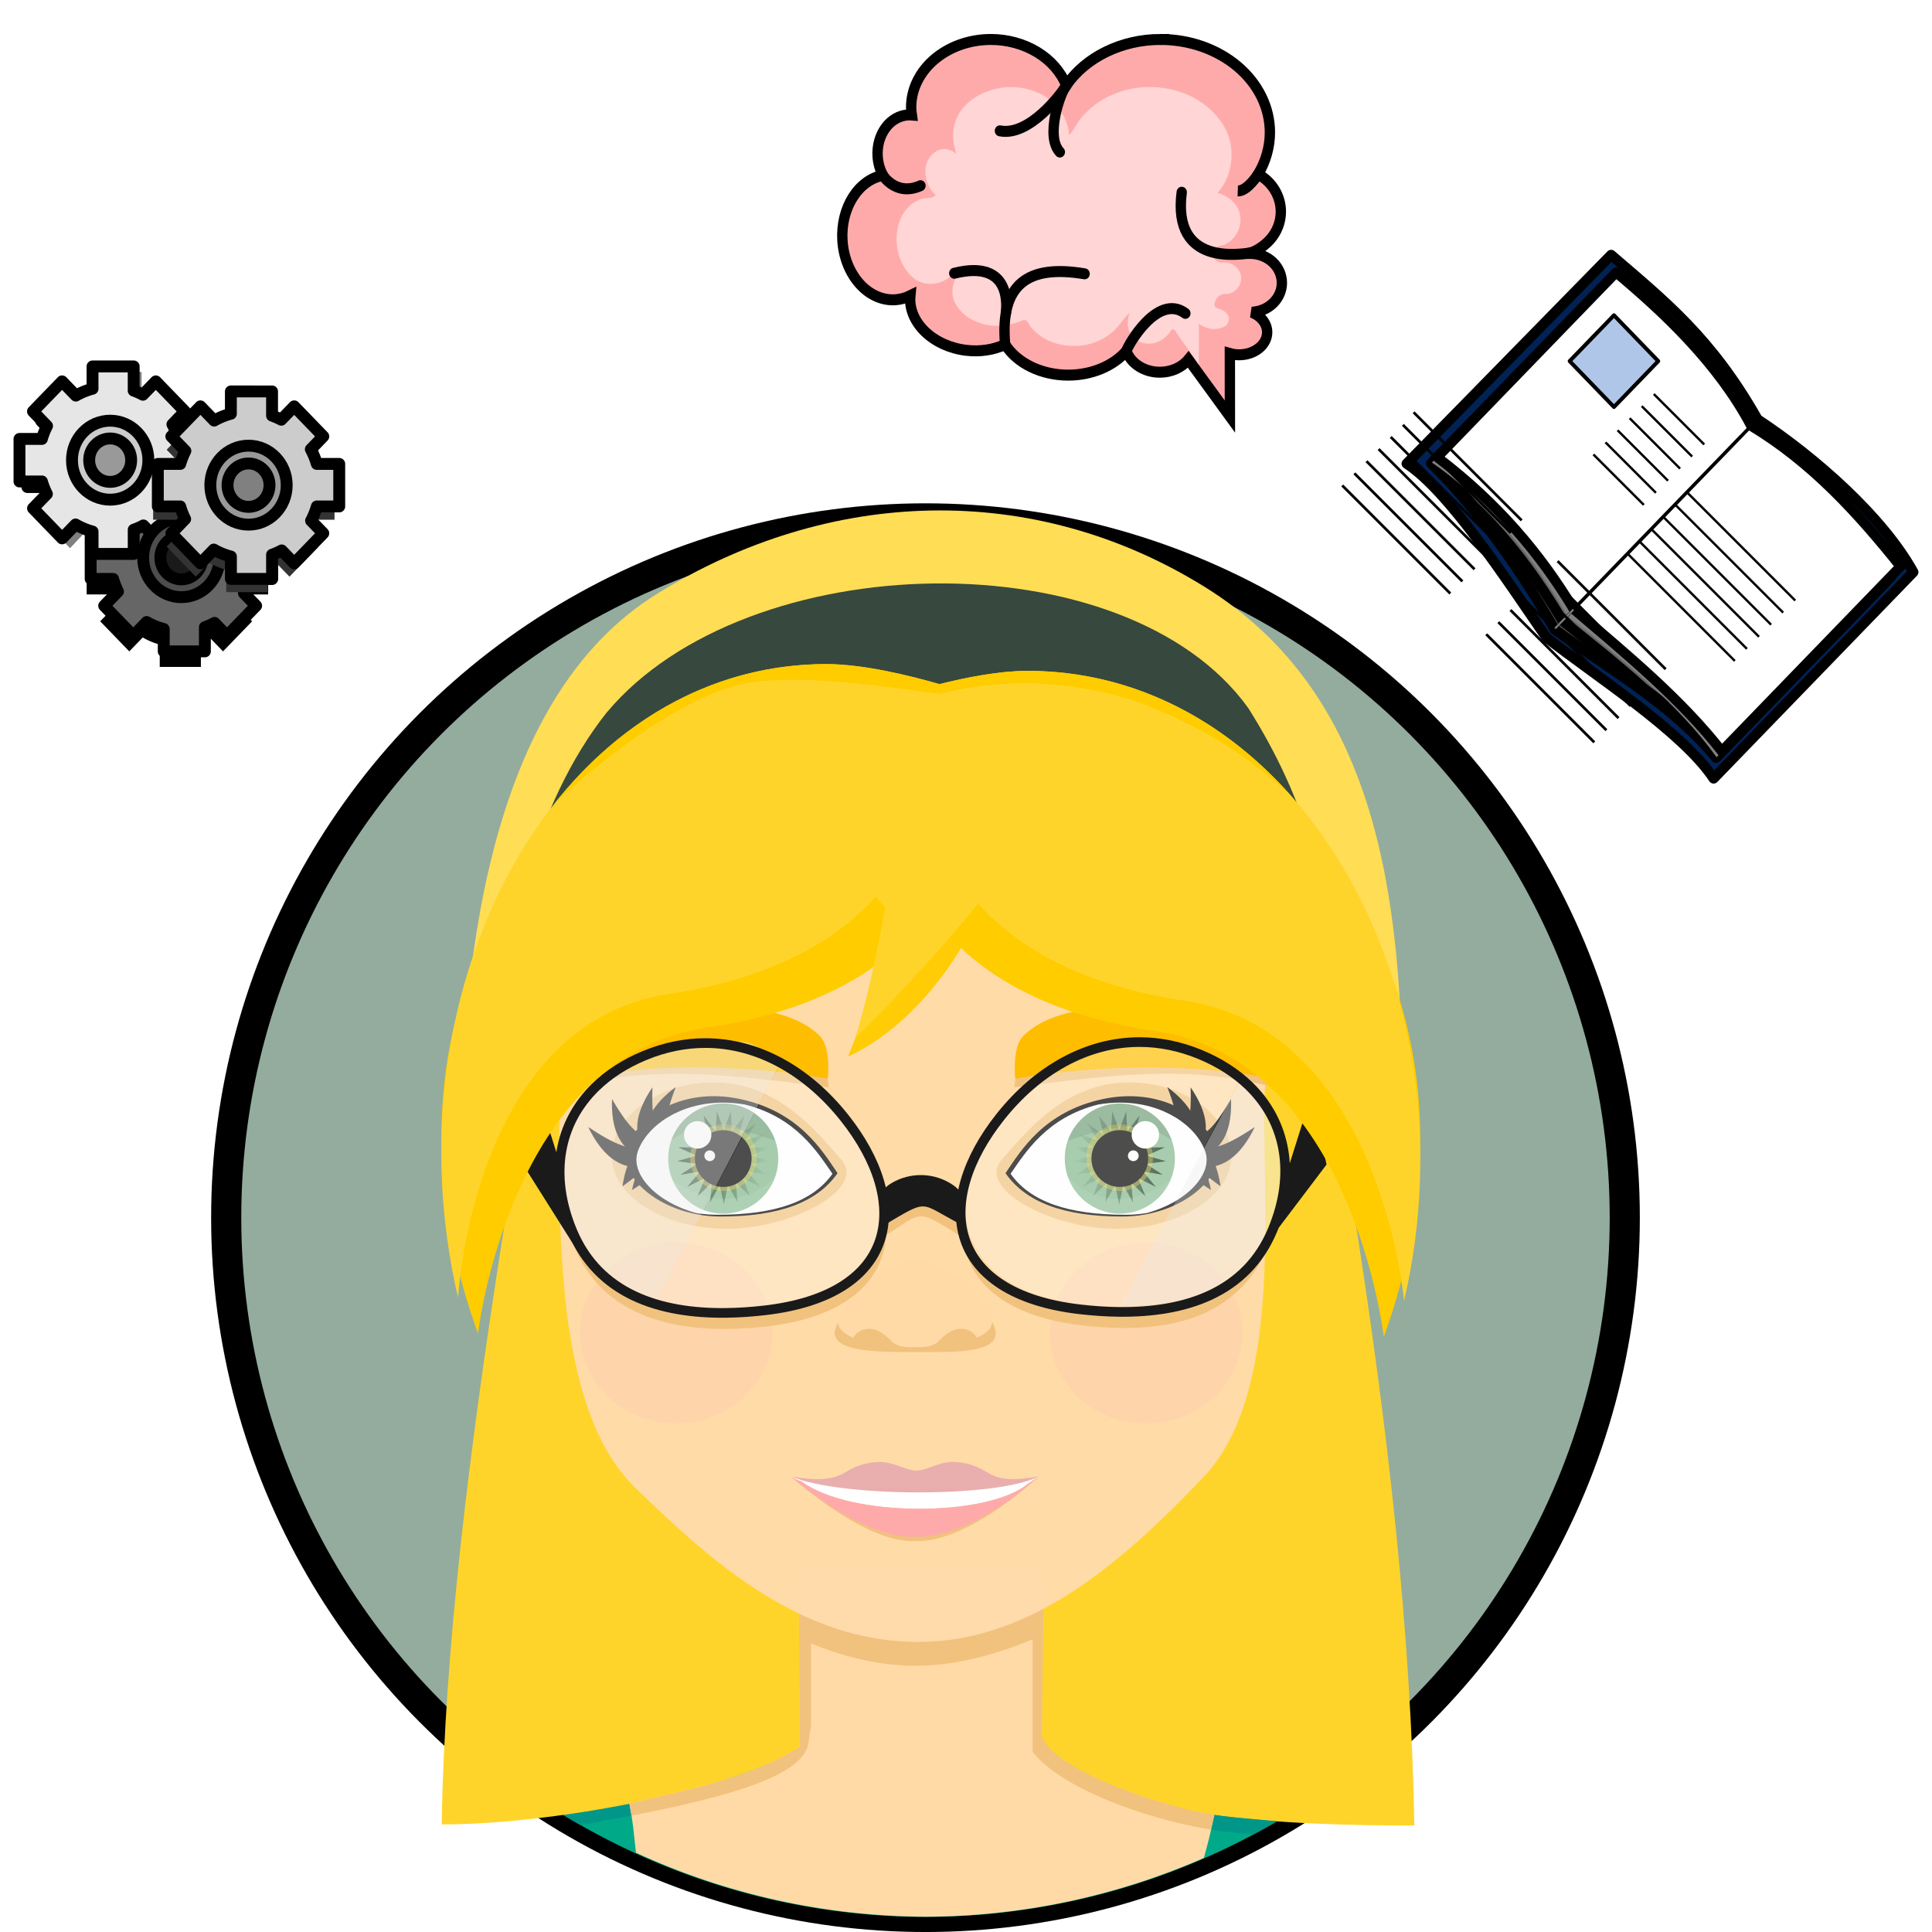 <?xml version="1.0" encoding="UTF-8" standalone="no"?>
<!-- Created with Inkscape (http://www.inkscape.org/) -->

<svg
   xmlns:dc="http://purl.org/dc/elements/1.1/"
   xmlns:cc="http://creativecommons.org/ns#"
   xmlns:rdf="http://www.w3.org/1999/02/22-rdf-syntax-ns#"
   xmlns:svg="http://www.w3.org/2000/svg"
   xmlns="http://www.w3.org/2000/svg"
   xmlns:xlink="http://www.w3.org/1999/xlink"
   xmlns:sodipodi="http://sodipodi.sourceforge.net/DTD/sodipodi-0.dtd"
   xmlns:inkscape="http://www.inkscape.org/namespaces/inkscape"
   width="50mm"
   height="50mm"
   viewBox="0 0 52.917 53.668"
   version="1.1"
   id="svg6614"
   inkscape:version="0.92.4 (5da689c313, 2019-01-14)"
   sodipodi:docname="learning_mu.svg">
  <defs
     id="defs6608">
    <filter
       inkscape:collect="always"
       style="color-interpolation-filters:sRGB"
       id="filter1926"
       x="-0.037"
       width="1.075"
       y="-0.066"
       height="1.132">
      <feGaussianBlur
         inkscape:collect="always"
         stdDeviation="5.739"
         id="feGaussianBlur1928" />
    </filter>
    <linearGradient
       inkscape:collect="always"
       xlink:href="#linearGradient1417"
       id="linearGradient3929"
       gradientUnits="userSpaceOnUse"
       gradientTransform="translate(-1729.619,-42.333)"
       x1="-300.406"
       y1="365.693"
       x2="-138.859"
       y2="365.693" />
    <linearGradient
       inkscape:collect="always"
       id="linearGradient1417">
      <stop
         style="stop-color:#0b280b;stop-opacity:1;"
         offset="0"
         id="stop1413" />
      <stop
         style="stop-color:#0b280b;stop-opacity:0;"
         offset="1"
         id="stop1415" />
    </linearGradient>
    <filter
       inkscape:collect="always"
       style="color-interpolation-filters:sRGB"
       id="filter1717"
       x="-0.036"
       width="1.072"
       y="-0.036"
       height="1.072">
      <feGaussianBlur
         inkscape:collect="always"
         stdDeviation="2.426"
         id="feGaussianBlur1719" />
    </filter>
    <filter
       inkscape:collect="always"
       style="color-interpolation-filters:sRGB"
       id="filter1653"
       x="-0.073"
       width="1.146"
       y="-0.073"
       height="1.146">
      <feGaussianBlur
         inkscape:collect="always"
         stdDeviation="3.528"
         id="feGaussianBlur1655" />
    </filter>
    <filter
       inkscape:collect="always"
       style="color-interpolation-filters:sRGB"
       id="filter1677"
       x="-0.049"
       width="1.098"
       y="-0.136"
       height="1.273">
      <feGaussianBlur
         inkscape:collect="always"
         stdDeviation="3.676"
         id="feGaussianBlur1679" />
    </filter>
    <filter
       inkscape:collect="always"
       style="color-interpolation-filters:sRGB"
       id="filter1705"
       x="-0.032"
       width="1.065"
       y="-0.093"
       height="1.185">
      <feGaussianBlur
         inkscape:collect="always"
         stdDeviation="2.383"
         id="feGaussianBlur1707" />
    </filter>
    <filter
       inkscape:collect="always"
       style="color-interpolation-filters:sRGB"
       id="filter1922"
       x="-0.037"
       width="1.075"
       y="-0.066"
       height="1.132">
      <feGaussianBlur
         inkscape:collect="always"
         stdDeviation="5.739"
         id="feGaussianBlur1924" />
    </filter>
    <filter
       inkscape:collect="always"
       style="color-interpolation-filters:sRGB"
       id="filter1870"
       x="-0.019"
       width="1.039"
       y="-0.032"
       height="1.063">
      <feGaussianBlur
         inkscape:collect="always"
         stdDeviation="1.713"
         id="feGaussianBlur1872" />
    </filter>
    <filter
       inkscape:collect="always"
       style="color-interpolation-filters:sRGB"
       id="filter2560"
       x="-0.329"
       width="1.657"
       y="-0.329"
       height="1.657">
      <feGaussianBlur
         inkscape:collect="always"
         stdDeviation="43.007"
         id="feGaussianBlur2562" />
    </filter>
    <filter
       inkscape:collect="always"
       style="color-interpolation-filters:sRGB"
       id="filter2556"
       x="-0.329"
       width="1.657"
       y="-0.329"
       height="1.657">
      <feGaussianBlur
         inkscape:collect="always"
         stdDeviation="43.007"
         id="feGaussianBlur2558" />
    </filter>
    <linearGradient
       inkscape:collect="always"
       xlink:href="#linearGradient2641"
       id="linearGradient3933"
       gradientUnits="userSpaceOnUse"
       gradientTransform="matrix(0.004,0,0,0.003,14.722,236.127)"
       x1="321.875"
       y1="3903.77"
       x2="325"
       y2="3385.02" />
    <linearGradient
       inkscape:collect="always"
       id="linearGradient2641">
      <stop
         style="stop-color:#ff8080;stop-opacity:1"
         offset="0"
         id="stop2637" />
      <stop
         style="stop-color:#e9afaf;stop-opacity:1"
         offset="1"
         id="stop2639" />
    </linearGradient>
    <linearGradient
       inkscape:collect="always"
       xlink:href="#linearGradient1417"
       id="linearGradient7745"
       gradientUnits="userSpaceOnUse"
       gradientTransform="translate(-1729.619,-42.333)"
       x1="-300.406"
       y1="365.693"
       x2="-138.859"
       y2="365.693" />
  </defs>
  <sodipodi:namedview
     id="base"
     pagecolor="#ffffff"
     bordercolor="#666666"
     borderopacity="1.0"
     inkscape:pageopacity="0.0"
     inkscape:pageshadow="2"
     inkscape:zoom="0.044194174"
     inkscape:cx="5685.2883"
     inkscape:cy="983.55601"
     inkscape:document-units="mm"
     inkscape:current-layer="layer1"
     showgrid="false"
     inkscape:window-width="1366"
     inkscape:window-height="705"
     inkscape:window-x="-8"
     inkscape:window-y="-8"
     inkscape:window-maximized="1"
     inkscape:snap-global="false" />
  <g
     inkscape:label="Layer 1"
     inkscape:groupmode="layer"
     id="layer1"
     transform="translate(8.492,-204.965)">
    <g
       id="g13271">
      <ellipse
         ry="19.425"
         rx="19.425"
         style="opacity:1;fill:#93ac9d;fill-opacity:1;stroke:#000000;stroke-width:0.837;stroke-linejoin:round;stroke-miterlimit:4;stroke-dasharray:none;stroke-opacity:1;paint-order:stroke fill markers"
         id="circle3771"
         cx="16.841"
         cy="238.79" />
      <path
         inkscape:connector-curvature="0"
         style="opacity:1;fill:#00aa88;fill-opacity:1;stroke:none;stroke-width:0.011;stroke-linejoin:round;stroke-miterlimit:4;stroke-dasharray:none;stroke-opacity:1;paint-order:stroke fill markers"
         d="m 17.388,253.671 c -3.904,0.006 -7.706,0.465 -10.881,1.54 a 19.425,19.425 0 0 0 10.333,3.004 19.425,19.425 0 0 0 10.449,-3.076 c -2.97,-0.883 -6.399,-1.465 -9.901,-1.468 z"
         id="path3773" />
      <path
         style="opacity:1;fill:#009788;fill-opacity:1;stroke:none;stroke-width:0.004;stroke-linejoin:round;stroke-miterlimit:4;stroke-dasharray:none;stroke-opacity:1;paint-order:stroke fill markers"
         d="m 8.616,255.066 -1.836,0.319 c 0.2,0.117 0.28,0.17 0.484,0.281 l 1.409,-0.265 z"
         id="path3775"
         inkscape:connector-curvature="0"
         sodipodi:nodetypes="ccccc" />
      <path
         style="opacity:1;fill:#ffd42a;fill-opacity:1;stroke:none;stroke-width:0.078;stroke-linejoin:round;stroke-miterlimit:4;stroke-dasharray:none;stroke-opacity:1;paint-order:stroke fill markers"
         d="m 7.645,223.908 c -1.464,9.596 -4.082,21.948 -4.243,31.737 3.685,0 10.081,-1.337 10.513,-2.803 1.029,-3.486 3.85,-2.98 6.316,0.638 1.409,2.067 7.007,2.194 10.19,2.194 -0.185,-10.721 -2.572,-22.339 -4.288,-31.648 z"
         id="path3777"
         inkscape:connector-curvature="0"
         sodipodi:nodetypes="ccssccc" />
      <path
         style="opacity:1;fill:#ffdaa7;fill-opacity:1;stroke:none;stroke-width:0.011;stroke-linejoin:round;stroke-miterlimit:4;stroke-dasharray:none;stroke-opacity:1;paint-order:stroke fill markers"
         d="m 13.326,249.073 0.011,4.423 c -1.535,0.945 -3.132,1.166 -4.721,1.571 0.113,0.595 0.103,0.668 0.183,1.362 2.522,1.164 5.263,1.765 8.041,1.779 2.663,-0.008 5.295,-0.565 7.734,-1.633 0.188,-0.696 0.134,-0.494 0.294,-1.193 -1.253,-0.184 -3.737,-0.585 -4.823,-2.141 l 0.079,-4.166 z"
         id="path3779"
         inkscape:connector-curvature="0"
         sodipodi:nodetypes="cccccccccc" />
      <path
         style="opacity:1;fill:#f1c27d;fill-opacity:1;stroke:none;stroke-width:0.153;stroke-linejoin:round;stroke-miterlimit:4;stroke-dasharray:none;stroke-opacity:1;paint-order:stroke fill markers"
         d="m 13.326,249.073 0.011,4.423 c -1.535,0.945 -3.132,1.166 -4.721,1.571 0.065,0.342 0.022,0.121 0.059,0.333 2.718,-0.525 4.822,-1.119 4.918,-2.041 0.016,-0.156 0.039,-0.304 0.069,-0.444 v -3.841 z"
         id="path3781"
         inkscape:connector-curvature="0"
         sodipodi:nodetypes="cccccccc" />
      <path
         style="opacity:1;fill:#009788;fill-opacity:1;stroke:none;stroke-width:0.003;stroke-linejoin:round;stroke-miterlimit:4;stroke-dasharray:none;stroke-opacity:1;paint-order:stroke fill markers"
         d="m 24.867,255.382 -0.093,0.406 c 0.434,0.081 0.735,0.083 1.186,0.13 0.223,-0.12 0.431,-0.233 0.649,-0.362 -0.648,-0.065 -1.155,-0.088 -1.743,-0.175 z"
         id="path3783"
         inkscape:connector-curvature="0"
         sodipodi:nodetypes="ccccc" />
      <path
         style="opacity:1;fill:#f1c27d;fill-opacity:1;stroke:none;stroke-width:0.153;stroke-linejoin:round;stroke-miterlimit:4;stroke-dasharray:none;stroke-opacity:1;paint-order:stroke fill markers"
         d="m 19.816,249.073 v 4.552 c 0.742,0.983 3.11,1.873 4.959,2.163 0.034,-0.139 0.004,-0.024 0.092,-0.408 -1.253,-0.184 -4.293,-1.147 -4.791,-2.143 l 0.047,-4.165 z"
         id="path3785"
         inkscape:connector-curvature="0"
         sodipodi:nodetypes="ccccccc" />
      <path
         style="opacity:1;fill:#f1c27d;fill-opacity:1;stroke:none;stroke-width:0.179;stroke-linejoin:round;stroke-miterlimit:4;stroke-dasharray:none;stroke-opacity:1;paint-order:stroke fill markers"
         d="m 13.377,248.506 v 1.989 c 1.034,0.462 2.109,0.743 3.191,0.743 1.113,0 2.294,-0.315 3.451,-0.822 v -1.91 z"
         id="path3787"
         inkscape:connector-curvature="0" />
      <path
         style="opacity:0.97;fill:#ffdbac;fill-opacity:1;stroke:none;stroke-width:0.179;stroke-linejoin:round;stroke-miterlimit:4;stroke-dasharray:none;stroke-opacity:1;paint-order:stroke fill markers"
         d="m 26.25,235.925 c 0,3.116 0.412,7.881 -1.698,10.084 -2.179,2.276 -4.72,4.566 -7.91,4.566 -3.19,0 -5.62,-2.093 -7.876,-4.296 -2.256,-2.204 -2.093,-7.364 -2.093,-10.481 0,-3.116 -0.71,-5.736 1.545,-7.939 2.256,-2.204 5.315,-3.442 8.505,-3.442 3.19,0 6.249,1.238 8.505,3.442 2.256,2.204 1.021,4.949 1.021,8.065 z"
         id="path3789"
         inkscape:connector-curvature="0"
         sodipodi:nodetypes="scscsssss" />
      <path
         sodipodi:nodetypes="ccccc"
         inkscape:connector-curvature="0"
         id="rect4047"
         d="m 5.662,237.315 0.409,-1.98 0.625,1.983 0.412,2.291 z"
         style="opacity:1;fill:#1a1a1a;fill-opacity:1;stroke:none;stroke-width:0.216;stroke-linecap:round;stroke-linejoin:round;stroke-miterlimit:4;stroke-dasharray:none;stroke-opacity:1;paint-order:markers stroke fill" />
      <path
         style="opacity:1;fill:#ffdd55;fill-opacity:1;stroke:none;stroke-width:0.078;stroke-linejoin:round;stroke-miterlimit:4;stroke-dasharray:none;stroke-opacity:1;paint-order:stroke fill markers"
         d="m 3.894,237.8 c 0,-5.892 0.732,-13.398 5.497,-16.344 4.765,-2.946 10.422,-3.146 15.187,-0.2 4.765,2.946 5.515,8.488 5.515,14.38 0,0 -7.952,-8.356 -13.807,-8.653 -6.577,-0.334 -13.135,10.51 -12.393,10.817 z"
         id="path3791"
         inkscape:connector-curvature="0"
         sodipodi:nodetypes="csscsc" />
      <g
         id="g3831"
         transform="matrix(0.016,0,0,0.016,42.428,231.965)"
         style="stroke:none">
        <path
           style="opacity:1;fill:#f1c27d;fill-opacity:1;stroke:none;stroke-width:5.383;stroke-linejoin:round;stroke-miterlimit:4;stroke-dasharray:none;stroke-opacity:1;paint-order:stroke fill markers"
           d="m -2217.756,115.571 c 0,0 317.894,-108.463 424.089,-2.268 19.956,19.956 26.458,86.935 26.458,86.935 -166.058,-20.905 -300.365,-40.346 -450.548,0 z"
           id="path3793"
           inkscape:connector-curvature="0"
           sodipodi:nodetypes="csccc" />
        <path
           style="opacity:1;fill:#f1c27d;fill-opacity:1;stroke:none;stroke-width:5.104;stroke-linejoin:round;stroke-miterlimit:4;stroke-dasharray:none;stroke-opacity:1;paint-order:stroke fill markers"
           d="m -1746.12,324.793 c 47.527,51.165 -86.09,121.153 -196.951,121.153 -110.86,0 -200.73,-56.611 -200.73,-126.444 0,-69.833 90.489,-138.146 200.73,-126.444 102.492,10.879 167.566,100.102 196.951,131.736 z"
           id="path3795"
           inkscape:connector-curvature="0"
           sodipodi:nodetypes="sssss" />
        <path
           style="fill:#000000;stroke:none;stroke-width:0.118px;stroke-linecap:butt;stroke-linejoin:miter;stroke-opacity:1"
           d="m -2073.218,200.232 c -59.882,88.051 -0.158,119.241 6.912,117.703 l 23.427,-16.25 c -21.237,-21.012 -32.712,-30.335 -30.339,-101.452 z"
           id="path3797"
           inkscape:connector-curvature="0"
           sodipodi:nodetypes="cccc" />
        <path
           style="fill:#000000;stroke:none;stroke-width:0.118px;stroke-linecap:butt;stroke-linejoin:miter;stroke-opacity:1"
           d="m -2184.652,269.201 c 45.576,95.048 107.077,66.942 109.656,60.683 l -1.476,-26.987 c -30.785,4.434 -45.594,7.969 -108.179,-33.696 z"
           id="path3799"
           inkscape:connector-curvature="0"
           sodipodi:nodetypes="cccc" />
        <path
           sodipodi:nodetypes="cccc"
           inkscape:connector-curvature="0"
           id="path3801"
           d="m -2143.404,220.654 c -4.087,103.847 64.558,103.339 69.846,98.748 l 11.472,-24.868 c -29.792,-8.412 -44.788,-11.198 -81.318,-73.881 z"
           style="fill:#000000;stroke:none;stroke-width:0.118px;stroke-linecap:butt;stroke-linejoin:miter;stroke-opacity:1" />
        <path
           sodipodi:nodetypes="cccc"
           inkscape:connector-curvature="0"
           id="path3803"
           d="m -2032.756,199.778 c -85.334,63.694 -39.054,112.665 -31.869,113.517 l 27.447,-7.717 c -13.219,-26.791 -21.025,-39.348 4.423,-105.799 z"
           style="fill:#000000;stroke:none;stroke-width:0.118px;stroke-linecap:butt;stroke-linejoin:miter;stroke-opacity:1" />
        <path
           sodipodi:nodetypes="cccc"
           inkscape:connector-curvature="0"
           id="path3805"
           d="m -2108.69,378.611 c 21.977,-104.191 89.241,-77.176 93.031,-71.013 l 4.521,28.15 c -29.866,-0.748 -41.891,6.183 -97.552,42.862 z"
           style="fill:#000000;stroke:none;stroke-width:0.118px;stroke-linecap:butt;stroke-linejoin:miter;stroke-opacity:1" />
        <path
           style="fill:#000000;stroke:none;stroke-width:0.118px;stroke-linecap:butt;stroke-linejoin:miter;stroke-opacity:1"
           d="m -2125.229,372.148 c 15.197,-105.394 84.067,-82.782 88.248,-76.877 l 6.33,27.799 c -29.852,1.184 -41.404,8.877 -94.578,49.077 z"
           id="path3807"
           inkscape:connector-curvature="0"
           sodipodi:nodetypes="cccc" />
        <path
           style="opacity:1;fill:#000000;fill-opacity:1;stroke:none;stroke-width:5.354;stroke-linejoin:round;stroke-miterlimit:4;stroke-dasharray:none;stroke-opacity:1;paint-order:stroke fill markers;filter:url(#filter1926)"
           d="m -1751.863,349.337 c -35.473,50.75 -101.578,75.217 -202.674,75.217 -101.096,0 -180.615,-68.266 -162.329,-120.671 19.241,-55.142 97.649,-104.432 196.371,-83.18 101.312,21.809 141.344,88.206 168.632,128.635 z"
           id="path3809"
           inkscape:connector-curvature="0"
           sodipodi:nodetypes="csssc" />
        <path
           sodipodi:nodetypes="sscsccs"
           style="opacity:0.99;fill:#ffffff;fill-opacity:1;stroke:none;stroke-width:5.194;stroke-linejoin:round;stroke-miterlimit:4;stroke-dasharray:none;stroke-opacity:1;paint-order:stroke fill markers"
           d="m -1950.992,226.797 c -74.992,0.123 -131.601,40.232 -147.456,84.245 -14.287,39.662 31.997,88.836 101.43,107.526 11.741,1.913 23.971,2.951 36.539,2.951 99.651,0 165.215,-22.448 199.805,-71.146 -25.588,-36.722 -62.747,-97.908 -152.093,-120.257 -13.169,-2.283 -25.945,-3.339 -38.227,-3.319 z"
           id="path3811"
           inkscape:connector-curvature="0" />
        <circle
           cy="323.95"
           cx="-1950.321"
           id="circle3813"
           style="opacity:1;fill:#80b78a;fill-opacity:1;stroke:none;stroke-width:0.075;stroke-linejoin:round;stroke-miterlimit:4;stroke-dasharray:none;stroke-opacity:1;paint-order:stroke fill markers"
           r="95.582" />
        <path
           sodipodi:type="star"
           style="opacity:1;fill:url(#linearGradient7745);fill-opacity:1;stroke:none;stroke-width:0.145;stroke-linejoin:round;stroke-miterlimit:4;stroke-dasharray:none;stroke-opacity:1;paint-order:stroke fill markers;filter:url(#filter1717)"
           id="path3815"
           sodipodi:sides="21"
           sodipodi:cx="-1949.2515"
           sodipodi:cy="322.47253"
           sodipodi:r1="47.919106"
           sodipodi:r2="81.218826"
           sodipodi:arg1="0.52359878"
           sodipodi:arg2="0.67319843"
           inkscape:flatsided="false"
           inkscape:rounded="0"
           inkscape:randomized="0"
           d="m -1907.752,346.432 22,26.68 -30.906,-15.512 13.159,31.979 -24.961,-23.933 3.148,34.437 -16.798,-30.227 -7.142,33.835 -7.142,-33.835 -16.798,30.227 3.148,-34.437 -24.961,23.933 13.159,-31.979 -30.906,15.512 22,-26.68 -34.105,5.713 28.887,-19.01 -34.274,-4.594 33.207,-9.65 -31.397,-14.492 34.576,0.566 -25.731,-23.103 32.873,10.732 -17.778,-29.661 28.249,19.945 -8.246,-33.583 21.115,27.385 2.019,-34.521 12.105,32.393 12.105,-32.393 2.019,34.521 21.115,-27.385 -8.246,33.583 28.249,-19.945 -17.778,29.661 32.873,-10.732 -25.731,23.103 34.576,-0.566 -31.397,14.492 33.207,9.65 -34.274,4.594 28.887,19.01 z"
           inkscape:transform-center-x="5.218182"
           inkscape:transform-center-y="2.6234569" />
        <circle
           r="57.83"
           cy="322.324"
           cx="-1949.979"
           id="circle3817"
           style="opacity:0.586;fill:#ffd42a;fill-opacity:1;stroke:none;stroke-width:0.265;stroke-linejoin:round;stroke-miterlimit:4;stroke-dasharray:none;stroke-opacity:1;paint-order:stroke fill markers;filter:url(#filter1653)" />
        <circle
           cy="323.95"
           cx="-1950.321"
           id="circle3819"
           style="opacity:0.99;fill:#000000;fill-opacity:1;stroke:none;stroke-width:0.039;stroke-linejoin:round;stroke-miterlimit:4;stroke-dasharray:none;stroke-opacity:1;paint-order:stroke fill markers"
           r="49.275" />
        <path
           style="opacity:0.363;fill:#000000;fill-opacity:1;stroke:none;stroke-width:7.984;stroke-linejoin:round;stroke-miterlimit:4;stroke-dasharray:none;stroke-opacity:1;paint-order:stroke fill markers;filter:url(#filter1677)"
           d="m -1950.321,228.368 c -40.507,0.051 -76.583,25.63 -90.036,63.837 50.614,-35.819 95.397,-28.25 180.364,0.849 -13.2,-38.644 -49.492,-64.633 -90.328,-64.686 z"
           id="path3821"
           inkscape:connector-curvature="0"
           sodipodi:nodetypes="cccc" />
        <circle
           style="opacity:0.99;fill:#ffffff;fill-opacity:1;stroke:none;stroke-width:0.091;stroke-linejoin:round;stroke-miterlimit:4;stroke-dasharray:none;stroke-opacity:1;paint-order:stroke fill markers"
           id="circle3823"
           cx="-1994.726"
           cy="282.778"
           r="23.802" />
        <path
           style="opacity:0.302;fill:#ffffff;fill-opacity:1;stroke:none;stroke-width:7.984;stroke-linejoin:round;stroke-miterlimit:4;stroke-dasharray:none;stroke-opacity:1;paint-order:stroke fill markers;filter:url(#filter1705)"
           d="m -1861.75,357.807 c -46.579,45.029 -113.544,50.006 -176.567,3.215 14.904,35.418 49.569,58.468 87.996,58.51 33.245,-0.049 64.077,-17.368 81.415,-45.735 2.834,-5.037 5.24,-10.379 7.157,-15.99 z"
           id="path3825"
           inkscape:connector-curvature="0"
           sodipodi:nodetypes="ccccc" />
        <circle
           r="9.34"
           cy="319.08"
           cx="-1973.757"
           id="circle3827"
           style="opacity:0.99;fill:#ffffff;fill-opacity:1;stroke:none;stroke-width:0.036;stroke-linejoin:round;stroke-miterlimit:4;stroke-dasharray:none;stroke-opacity:1;paint-order:stroke fill markers" />
        <path
           style="opacity:1;fill:#ffbd00;fill-opacity:1;stroke:none;stroke-width:5.383;stroke-linejoin:round;stroke-miterlimit:4;stroke-dasharray:none;stroke-opacity:1;paint-order:stroke fill markers"
           d="m -2219.268,100.452 c 0,0 330.455,-95.504 436.65,10.691 19.956,19.956 13.898,73.976 13.898,73.976 -197.358,-31.996 -341.48,-18.568 -450.548,0 z"
           id="path3829"
           inkscape:connector-curvature="0"
           sodipodi:nodetypes="csccc" />
      </g>
      <g
         transform="matrix(-0.016,0,0,0.016,-8.966,231.965)"
         id="g3871"
         style="stroke:none">
        <path
           sodipodi:nodetypes="csccc"
           inkscape:connector-curvature="0"
           id="path3833"
           d="m -2217.756,115.571 c 0,0 317.894,-108.463 424.089,-2.268 19.956,19.956 26.458,86.935 26.458,86.935 -166.058,-20.905 -300.365,-40.346 -450.548,0 z"
           style="opacity:1;fill:#f1c27d;fill-opacity:1;stroke:none;stroke-width:5.383;stroke-linejoin:round;stroke-miterlimit:4;stroke-dasharray:none;stroke-opacity:1;paint-order:stroke fill markers" />
        <path
           sodipodi:nodetypes="sssss"
           inkscape:connector-curvature="0"
           id="path3835"
           d="m -1746.12,324.793 c 47.527,51.165 -86.09,121.153 -196.951,121.153 -110.86,0 -200.73,-56.611 -200.73,-126.444 0,-69.833 90.489,-138.146 200.73,-126.444 102.492,10.879 167.566,100.102 196.951,131.736 z"
           style="opacity:1;fill:#f1c27d;fill-opacity:1;stroke:none;stroke-width:5.104;stroke-linejoin:round;stroke-miterlimit:4;stroke-dasharray:none;stroke-opacity:1;paint-order:stroke fill markers" />
        <path
           sodipodi:nodetypes="cccc"
           inkscape:connector-curvature="0"
           id="path3837"
           d="m -2073.218,200.232 c -59.882,88.051 -0.158,119.241 6.912,117.703 l 23.427,-16.25 c -21.237,-21.012 -32.712,-30.335 -30.339,-101.452 z"
           style="fill:#000000;stroke:none;stroke-width:0.118px;stroke-linecap:butt;stroke-linejoin:miter;stroke-opacity:1" />
        <path
           sodipodi:nodetypes="cccc"
           inkscape:connector-curvature="0"
           id="path3839"
           d="m -2184.652,269.201 c 45.576,95.048 107.077,66.942 109.656,60.683 l -1.476,-26.987 c -30.785,4.434 -45.594,7.969 -108.179,-33.696 z"
           style="fill:#000000;stroke:none;stroke-width:0.118px;stroke-linecap:butt;stroke-linejoin:miter;stroke-opacity:1" />
        <path
           style="fill:#000000;stroke:none;stroke-width:0.118px;stroke-linecap:butt;stroke-linejoin:miter;stroke-opacity:1"
           d="m -2143.404,220.654 c -4.087,103.847 64.558,103.339 69.846,98.748 l 11.472,-24.868 c -29.792,-8.412 -44.788,-11.198 -81.318,-73.881 z"
           id="path3841"
           inkscape:connector-curvature="0"
           sodipodi:nodetypes="cccc" />
        <path
           style="fill:#000000;stroke:none;stroke-width:0.118px;stroke-linecap:butt;stroke-linejoin:miter;stroke-opacity:1"
           d="m -2032.756,199.778 c -85.334,63.694 -39.054,112.665 -31.869,113.517 l 27.447,-7.717 c -13.219,-26.791 -21.025,-39.348 4.423,-105.799 z"
           id="path3843"
           inkscape:connector-curvature="0"
           sodipodi:nodetypes="cccc" />
        <path
           style="fill:#000000;stroke:none;stroke-width:0.118px;stroke-linecap:butt;stroke-linejoin:miter;stroke-opacity:1"
           d="m -2108.69,378.611 c 21.977,-104.191 89.241,-77.176 93.031,-71.013 l 4.521,28.15 c -29.866,-0.748 -41.891,6.183 -97.552,42.862 z"
           id="path3845"
           inkscape:connector-curvature="0"
           sodipodi:nodetypes="cccc" />
        <path
           sodipodi:nodetypes="cccc"
           inkscape:connector-curvature="0"
           id="path3847"
           d="m -2125.229,372.148 c 15.197,-105.394 84.067,-82.782 88.248,-76.877 l 6.33,27.799 c -29.852,1.184 -41.404,8.877 -94.578,49.077 z"
           style="fill:#000000;stroke:none;stroke-width:0.118px;stroke-linecap:butt;stroke-linejoin:miter;stroke-opacity:1" />
        <path
           sodipodi:nodetypes="csssc"
           inkscape:connector-curvature="0"
           id="path3849"
           d="m -1751.863,349.337 c -35.473,50.75 -101.578,75.217 -202.674,75.217 -101.096,0 -180.615,-68.266 -162.329,-120.671 19.241,-55.142 97.649,-104.432 196.371,-83.18 101.312,21.809 141.344,88.206 168.632,128.635 z"
           style="opacity:1;fill:#000000;fill-opacity:1;stroke:none;stroke-width:5.354;stroke-linejoin:round;stroke-miterlimit:4;stroke-dasharray:none;stroke-opacity:1;paint-order:stroke fill markers;filter:url(#filter1922)" />
        <path
           inkscape:connector-curvature="0"
           id="path3851"
           d="m -1950.992,226.797 c -74.992,0.123 -131.601,40.232 -147.456,84.245 -14.287,39.662 31.997,88.836 101.43,107.526 11.741,1.913 23.971,2.951 36.539,2.951 99.651,0 165.215,-22.448 199.805,-71.146 -25.588,-36.722 -62.747,-97.908 -152.093,-120.257 -13.169,-2.283 -25.945,-3.339 -38.227,-3.319 z"
           style="opacity:0.99;fill:#ffffff;fill-opacity:1;stroke:none;stroke-width:5.194;stroke-linejoin:round;stroke-miterlimit:4;stroke-dasharray:none;stroke-opacity:1;paint-order:stroke fill markers"
           sodipodi:nodetypes="sscsccs" />
        <circle
           r="95.582"
           style="opacity:0.99;fill:#80b78a;fill-opacity:1;stroke:none;stroke-width:0.075;stroke-linejoin:round;stroke-miterlimit:4;stroke-dasharray:none;stroke-opacity:1;paint-order:stroke fill markers"
           id="circle3853"
           cx="-1950.321"
           cy="323.95" />
        <path
           inkscape:transform-center-y="2.6234569"
           inkscape:transform-center-x="5.218182"
           d="m -1907.752,346.432 22,26.68 -30.906,-15.512 13.159,31.979 -24.961,-23.933 3.148,34.437 -16.798,-30.227 -7.142,33.835 -7.142,-33.835 -16.798,30.227 3.148,-34.437 -24.961,23.933 13.159,-31.979 -30.906,15.512 22,-26.68 -34.105,5.713 28.887,-19.01 -34.274,-4.594 33.207,-9.65 -31.397,-14.492 34.576,0.566 -25.731,-23.103 32.873,10.732 -17.778,-29.661 28.249,19.945 -8.246,-33.583 21.115,27.385 2.019,-34.521 12.105,32.393 12.105,-32.393 2.019,34.521 21.115,-27.385 -8.246,33.583 28.249,-19.945 -17.778,29.661 32.873,-10.732 -25.731,23.103 34.576,-0.566 -31.397,14.492 33.207,9.65 -34.274,4.594 28.887,19.01 z"
           inkscape:randomized="0"
           inkscape:rounded="0"
           inkscape:flatsided="false"
           sodipodi:arg2="0.67319843"
           sodipodi:arg1="0.52359878"
           sodipodi:r2="81.218826"
           sodipodi:r1="47.919106"
           sodipodi:cy="322.47253"
           sodipodi:cx="-1949.2515"
           sodipodi:sides="21"
           id="path3855"
           style="opacity:1;fill:url(#linearGradient3929);fill-opacity:1;stroke:none;stroke-width:0.145;stroke-linejoin:round;stroke-miterlimit:4;stroke-dasharray:none;stroke-opacity:1;paint-order:stroke fill markers;filter:url(#filter1717)"
           sodipodi:type="star" />
        <circle
           style="opacity:0.586;fill:#ffd42a;fill-opacity:1;stroke:none;stroke-width:0.265;stroke-linejoin:round;stroke-miterlimit:4;stroke-dasharray:none;stroke-opacity:1;paint-order:stroke fill markers;filter:url(#filter1653)"
           id="circle3857"
           cx="-1949.979"
           cy="322.324"
           r="57.83" />
        <circle
           r="49.275"
           style="opacity:0.99;fill:#000000;fill-opacity:1;stroke:none;stroke-width:0.039;stroke-linejoin:round;stroke-miterlimit:4;stroke-dasharray:none;stroke-opacity:1;paint-order:stroke fill markers"
           id="circle3859"
           cx="-1950.321"
           cy="323.95" />
        <path
           sodipodi:nodetypes="cccc"
           inkscape:connector-curvature="0"
           id="path3861"
           d="m -1950.321,228.368 c -40.507,0.051 -76.583,25.63 -90.036,63.837 50.614,-35.819 95.397,-28.25 180.364,0.849 -13.2,-38.644 -49.492,-64.633 -90.328,-64.686 z"
           style="opacity:0.363;fill:#000000;fill-opacity:1;stroke:none;stroke-width:7.984;stroke-linejoin:round;stroke-miterlimit:4;stroke-dasharray:none;stroke-opacity:1;paint-order:stroke fill markers;filter:url(#filter1677)" />
        <circle
           r="23.802"
           cy="282.778"
           cx="-1994.726"
           id="circle3863"
           style="opacity:0.99;fill:#ffffff;fill-opacity:1;stroke:none;stroke-width:0.091;stroke-linejoin:round;stroke-miterlimit:4;stroke-dasharray:none;stroke-opacity:1;paint-order:stroke fill markers" />
        <path
           sodipodi:nodetypes="ccccc"
           inkscape:connector-curvature="0"
           id="path3865"
           d="m -1861.75,357.807 c -46.579,45.029 -113.544,50.006 -176.567,3.215 14.904,35.418 49.569,58.468 87.996,58.51 33.245,-0.049 64.077,-17.368 81.415,-45.735 2.834,-5.037 5.24,-10.379 7.157,-15.99 z"
           style="opacity:0.302;fill:#ffffff;fill-opacity:1;stroke:none;stroke-width:7.984;stroke-linejoin:round;stroke-miterlimit:4;stroke-dasharray:none;stroke-opacity:1;paint-order:stroke fill markers;filter:url(#filter1705)" />
        <circle
           style="opacity:0.99;fill:#ffffff;fill-opacity:1;stroke:none;stroke-width:0.036;stroke-linejoin:round;stroke-miterlimit:4;stroke-dasharray:none;stroke-opacity:1;paint-order:stroke fill markers"
           id="circle3867"
           cx="-1973.757"
           cy="319.08"
           r="9.34" />
        <path
           sodipodi:nodetypes="csccc"
           inkscape:connector-curvature="0"
           id="path3869"
           d="m -2219.268,100.452 c 0,0 330.455,-95.504 436.65,10.691 19.956,19.956 13.898,73.976 13.898,73.976 -197.358,-31.996 -341.48,-18.568 -450.548,0 z"
           style="opacity:1;fill:#ffbd00;fill-opacity:1;stroke:none;stroke-width:5.383;stroke-linejoin:round;stroke-miterlimit:4;stroke-dasharray:none;stroke-opacity:1;paint-order:stroke fill markers" />
      </g>
      <path
         style="opacity:1;fill:#1a1a1a;fill-opacity:1;stroke:none;stroke-width:0.216;stroke-linecap:round;stroke-linejoin:round;stroke-miterlimit:4;stroke-dasharray:none;stroke-opacity:1;paint-order:markers stroke fill"
         d="m 27.982,237.315 -0.409,-1.98 -0.625,1.983 -0.575,2.122 z"
         id="path4050"
         inkscape:connector-curvature="0"
         sodipodi:nodetypes="ccccc" />
      <path
         sodipodi:nodetypes="cscc"
         inkscape:connector-curvature="0"
         id="path3873"
         d="m 16.307,228.744 c 0,0 0.551,3.931 6.93,4.864 5.464,0.8 6.335,8.498 6.335,8.498 5.244,-14.539 -11.479,-22.66 -13.265,-13.363 z"
         style="fill:#ffcc00;fill-opacity:1;stroke:none;stroke-width:0.078;stroke-linecap:butt;stroke-linejoin:miter;stroke-miterlimit:4;stroke-dasharray:none;stroke-opacity:1" />
      <path
         sodipodi:nodetypes="ccsc"
         inkscape:connector-curvature="0"
         id="path3875"
         d="m 15.735,227.167 c 1.399,0.022 -0.227,5.131 -1.045,7.15 2.531,-1.18 4.26,-4.514 4.211,-6.188 -0.051,-1.739 -3.166,-0.962 -3.166,-0.962 z"
         style="opacity:0.97;fill:#ffcc00;fill-opacity:1;stroke:none;stroke-width:0.078;stroke-linecap:butt;stroke-linejoin:miter;stroke-miterlimit:4;stroke-dasharray:none;stroke-opacity:1" />
      <path
         style="fill:#ffcc00;fill-opacity:1;stroke:none;stroke-width:0.078;stroke-linecap:butt;stroke-linejoin:miter;stroke-miterlimit:4;stroke-dasharray:none;stroke-opacity:1"
         d="m 17.676,228.65 c 0,0 -0.551,3.931 -6.93,4.864 -5.464,0.8 -6.335,8.498 -6.335,8.498 -5.244,-14.539 11.479,-22.66 13.265,-13.363 z"
         id="path3877"
         inkscape:connector-curvature="0"
         sodipodi:nodetypes="cscc" />
      <path
         style="opacity:1;fill:#37483e;fill-opacity:1;stroke:none;stroke-width:0.078;stroke-linejoin:round;stroke-miterlimit:4;stroke-dasharray:none;stroke-opacity:1;paint-order:stroke fill markers"
         d="m 7.989,224.752 c -2.051,2.594 -2.911,6.413 -3.088,10.047 0.005,-0.004 0.009,-0.009 0.014,-0.013 6.6e-6,0 0,0 0,0 0.055,-0.072 0.111,-0.145 0.169,-0.218 7.703e-4,-0.001 0.002,-0.002 0.002,-0.003 0.057,-0.073 0.115,-0.146 0.175,-0.22 8.541e-4,-0.001 0.002,-0.002 0.003,-0.003 0.058,-0.073 0.118,-0.146 0.178,-0.22 0.004,-0.004 0.007,-0.009 0.011,-0.013 0.749,-0.911 1.66,-1.891 2.685,-2.811 0.029,-0.025 0.057,-0.051 0.086,-0.077 0.057,-0.051 0.115,-0.102 0.173,-0.152 4.69e-4,-3.8e-4 8.877e-4,-7.8e-4 0.001,-10e-4 0.028,-0.024 0.056,-0.048 0.084,-0.073 0.001,-0.001 0.003,-0.002 0.004,-0.004 0.057,-0.049 0.114,-0.098 0.171,-0.146 0.003,-0.003 0.006,-0.005 0.009,-0.008 0.027,-0.023 0.054,-0.046 0.081,-0.068 9.714e-4,-8.1e-4 0.002,-0.002 0.003,-0.002 0.059,-0.049 0.118,-0.098 0.177,-0.146 0.001,-10e-4 0.003,-0.002 0.004,-0.003 0.027,-0.022 0.053,-0.043 0.08,-0.065 0.004,-0.003 0.008,-0.007 0.013,-0.01 0.058,-0.046 0.115,-0.092 0.174,-0.138 0.004,-0.003 0.008,-0.006 0.011,-0.009 0.025,-0.02 0.05,-0.04 0.076,-0.059 0.005,-0.004 0.01,-0.008 0.015,-0.012 0.028,-0.022 0.057,-0.044 0.086,-0.066 0.03,-0.023 0.061,-0.046 0.091,-0.07 0.002,-0.001 0.004,-0.003 0.006,-0.004 0.027,-0.02 0.054,-0.041 0.08,-0.061 0.006,-0.004 0.011,-0.008 0.017,-0.013 0.026,-0.019 0.052,-0.039 0.078,-0.058 0.003,-0.002 0.006,-0.004 0.009,-0.006 0.03,-0.022 0.06,-0.044 0.089,-0.066 0.003,-0.002 0.007,-0.005 0.01,-0.007 0.025,-0.019 0.051,-0.037 0.076,-0.055 0.007,-0.005 0.014,-0.01 0.021,-0.015 0.024,-0.018 0.048,-0.035 0.072,-0.052 0.005,-0.004 0.01,-0.007 0.016,-0.011 0.029,-0.021 0.059,-0.042 0.088,-0.062 0.004,-0.003 0.009,-0.006 0.013,-0.009 0.025,-0.018 0.05,-0.035 0.075,-0.052 0.007,-0.005 0.015,-0.01 0.022,-0.015 0.023,-0.016 0.047,-0.032 0.07,-0.048 0.007,-0.005 0.013,-0.009 0.02,-0.014 0.029,-0.02 0.059,-0.04 0.089,-0.06 0.003,-0.002 0.006,-0.004 0.01,-0.006 0.026,-0.018 0.052,-0.035 0.078,-0.052 0.008,-0.005 0.017,-0.011 0.025,-0.017 0.023,-0.015 0.046,-0.03 0.069,-0.045 0.007,-0.005 0.014,-0.009 0.021,-0.014 0.03,-0.019 0.059,-0.038 0.089,-0.058 0.004,-0.002 0.007,-0.005 0.011,-0.007 0.026,-0.017 0.052,-0.033 0.078,-0.05 0.018,-0.011 0.036,-0.023 0.054,-0.034 0.002,-0.001 0.003,-0.002 0.005,-0.003 0.021,-0.013 0.043,-0.027 0.064,-0.04 0.007,-0.004 0.013,-0.008 0.02,-0.013 0.021,-0.013 0.043,-0.026 0.064,-0.04 0,-2e-5 0,-4e-5 2.02e-4,-7e-5 2.84e-4,-1.7e-4 5.86e-4,-3.6e-4 8.88e-4,-5.4e-4 0.022,-0.013 0.044,-0.027 0.065,-0.04 0.006,-0.003 0.011,-0.007 0.017,-0.01 0.002,-9.2e-4 0.003,-0.002 0.004,-0.003 1.658,-1.341 3.505,-2.261 5.353,-2.16 1.494,0.082 3.134,0.77 4.728,1.725 2.872,1.196 5.004,2.924 7.22,4.457 -0.143,-3.441 -0.915,-6.033 -2.493,-8.531 -3.405,-4.749 -13.938,-4.534 -17.824,0.118 z"
         id="path3879"
         inkscape:connector-curvature="0"
         sodipodi:nodetypes="cccccccccccccccccccccccccccccccccccccccccccccccscccsccccccccccccccscccc" />
      <path
         inkscape:connector-curvature="0"
         style="fill:#ffd42a;fill-opacity:1;stroke:none;stroke-width:0.078;stroke-linecap:butt;stroke-linejoin:miter;stroke-miterlimit:4;stroke-dasharray:none;stroke-opacity:1"
         d="m 14.104,223.412 c -7.446,-0.01 -12.28,8.874 -10.247,17.605 0,0 0.4,-7.627 5.864,-8.444 3.053,-0.457 4.771,-1.615 5.733,-2.698 0.099,0.121 0.188,0.212 0.268,0.279 -0.241,1.403 -0.557,2.758 -0.834,3.647 0.911,-0.88 2.217,-2.266 3.417,-3.737 0.962,1.084 2.68,2.242 5.733,2.698 5.464,0.817 6.097,8.344 6.097,8.344 2.033,-8.732 -3.034,-17.516 -10.48,-17.505 -0.76,0.004 -1.656,0.176 -2.426,0.369 -0.873,-0.252 -2.118,-0.551 -3.125,-0.557 z"
         id="path3881" />
      <g
         id="g3887"
         transform="matrix(0.021,0,0,0.019,13.506,226.283)"
         style="stroke:none">
        <path
           style="opacity:1;fill:#f1c27d;fill-opacity:1;stroke:none;stroke-width:0.132;stroke-linejoin:round;stroke-miterlimit:4;stroke-dasharray:none;stroke-opacity:1;paint-order:stroke fill markers;filter:url(#filter1870)"
           d="m 248.036,812.778 c -18.661,-42.593 -59.502,-87.57 -102.212,-87.7 -43.015,-0.131 -88.165,56.508 -103.357,87.7 -20.646,42.389 48.468,42.012 105.234,42.012 56.766,0 119.63,2.027 100.335,-42.012 z"
           id="path3883"
           inkscape:connector-curvature="0"
           sodipodi:nodetypes="sascs" />
        <path
           sodipodi:nodetypes="cccccccscsccccscccc"
           inkscape:connector-curvature="0"
           id="path3885"
           d="m 142.021,721.649 c -6.828,0.018 -13.607,1.074 -33.446,10.119 -19.839,9.045 -50.101,44.202 -61.903,65.549 -9.153,16.557 -0.667,28.429 16.521,36.464 3.856,-7.993 11.943,-13.078 20.818,-13.09 12.785,6e-5 23.149,10.364 29.763,18.235 2.037,2.424 4.782,4.177 9.768,6.337 4.986,2.16 11.789,2.34 18.478,2.34 0.977,0 1.956,-0.012 2.936,-0.016 0.98,0.012 1.959,0.016 2.935,0.016 6.69,0 13.492,-0.18 18.478,-2.34 4.986,-2.16 7.731,-3.912 9.768,-6.337 6.614,-7.87 16.978,-18.235 29.763,-18.235 8.875,0.012 16.962,5.097 20.818,13.09 17.188,-8.035 25.675,-19.906 16.521,-36.464 -11.801,-21.347 -42.063,-56.504 -61.903,-65.549 -19.839,-9.045 -26.618,-10.1 -33.446,-10.119 -0.977,-0.004 -1.956,0.022 -2.935,0.071 -0.98,-0.049 -1.958,-0.073 -2.936,-0.071 z"
           style="opacity:1;fill:#ffdaa7;fill-opacity:1;stroke:none;stroke-width:0.122;stroke-linejoin:round;stroke-miterlimit:4;stroke-dasharray:none;stroke-opacity:1;paint-order:stroke fill markers" />
      </g>
      <circle
         style="opacity:0.89;fill:#fed1ab;fill-opacity:1;stroke:none;stroke-width:8.314;stroke-linejoin:round;stroke-miterlimit:4;stroke-dasharray:none;stroke-opacity:1;paint-order:stroke fill markers;filter:url(#filter2560)"
         id="circle3889"
         cx="-348.919"
         cy="761.674"
         r="157.096"
         transform="matrix(0.017,0,0,0.016,15.849,229.806)" />
      <circle
         transform="matrix(0.017,0,0,0.016,28.904,229.806)"
         r="157.096"
         cy="761.674"
         cx="-348.919"
         id="circle3891"
         style="opacity:0.89;fill:#fed1ab;fill-opacity:1;stroke:none;stroke-width:8.314;stroke-linejoin:round;stroke-miterlimit:4;stroke-dasharray:none;stroke-opacity:1;paint-order:stroke fill markers;filter:url(#filter2556)" />
      <path
         style="opacity:1;fill:#ffcc00;fill-opacity:1;stroke:none;stroke-width:0.071;stroke-linejoin:round;stroke-miterlimit:4;stroke-dasharray:none;stroke-opacity:1;paint-order:stroke fill markers"
         d="m 14.104,223.412 c -3.066,-0.004 -5.689,1.5 -7.573,3.88 0,0 2.716,-2.625 5.007,-3.273 1.324,-0.374 3.731,-0.059 5.694,0.225 2.037,-0.55 4.166,-0.264 5.571,0.25 2.883,1.056 4.384,2.797 4.384,2.797 -1.919,-2.272 -4.533,-3.696 -7.533,-3.692 -0.76,0.004 -1.656,0.176 -2.425,0.369 -0.873,-0.252 -2.118,-0.551 -3.125,-0.557 z"
         id="path3901"
         inkscape:connector-curvature="0"
         sodipodi:nodetypes="ccscscccc" />
      <g
         transform="matrix(0.019,0,0,0.019,72.518,227.427)"
         id="g4045">
        <path
           style="opacity:1;fill:#f1c27d;fill-opacity:1;stroke:none;stroke-width:5.839;stroke-linecap:round;stroke-linejoin:round;stroke-miterlimit:4;stroke-dasharray:none;stroke-opacity:1;paint-order:markers stroke fill"
           d="m -2993.891,627.332 c 0,-28.835 -9.421,-43.077 15.55,-57.494 24.972,-14.417 55.738,-14.417 80.71,0 24.972,14.417 19.684,27.006 19.684,55.841 -68.802,-41.88 -53.161,-37.512 -115.944,1.654 z"
           id="path3913"
           inkscape:connector-curvature="0"
           sodipodi:nodetypes="csscc" />
        <path
           inkscape:connector-curvature="0"
           id="path3905"
           d="m -2617.549,341.348 c -77.452,0.031 -149.368,41.379 -203.199,109.045 -23.111,29.051 -39.734,58.678 -49.146,87.315 -19.115,94.78 33.832,174.194 171.063,186.901 18.209,2.333 36.404,3.728 54.308,3.969 l 174.486,-334.561 c -16.522,-13.466 -36.02,-25.053 -58.383,-34.349 -30.048,-12.491 -59.981,-18.331 -89.129,-18.319 z"
           style="opacity:0.3;fill:#ffffff;fill-opacity:1;stroke:none;stroke-width:1.714;stroke-linecap:round;stroke-linejoin:round;stroke-miterlimit:4;stroke-dasharray:none;stroke-opacity:1;paint-order:stroke fill markers" />
        <path
           sodipodi:nodetypes="ccccccccc"
           inkscape:connector-curvature="0"
           id="path3907"
           d="m -2411.156,564.969 c -2.969,16.31 1.426,34.175 -5.608,51.095 -38.352,92.258 -127.533,121.18 -225.118,119.994 -18.65,-0.227 -37.603,-1.539 -56.572,-3.734 -124.734,-14.437 -177.88,-74.653 -174.25,-148.654 -16.711,84.366 33.783,155.966 171.345,171.888 18.968,2.195 37.922,3.508 56.572,3.734 97.585,1.186 177.995,-28.905 216.347,-121.163 10.415,-25.053 15.706,-49.617 17.282,-73.159 z"
           style="opacity:1;fill:#f1c27d;fill-opacity:1;stroke:none;stroke-width:14.115;stroke-linecap:round;stroke-linejoin:round;stroke-miterlimit:4;stroke-dasharray:none;stroke-opacity:1;paint-order:markers stroke fill" />
        <path
           sodipodi:nodetypes="cccsc"
           inkscape:connector-curvature="0"
           id="path3909"
           d="m -2468.427,394.201 c -57.421,105.926 -117.69,222.002 -176.832,333.951 68.178,-2.666 120.353,-10.576 160.856,-34.039 26.097,-18.495 47.357,-44.022 61.603,-78.291 33.848,-81.423 8.583,-168.964 -45.626,-221.621 z"
           style="opacity:0.5;fill:#f2f2f2;fill-opacity:1;stroke:none;stroke-width:1.932;stroke-linecap:round;stroke-linejoin:round;stroke-miterlimit:4;stroke-dasharray:none;stroke-opacity:1;paint-order:stroke fill markers" />
        <path
           inkscape:connector-curvature="0"
           id="path3911"
           d="m -3458.882,520.669 c -7.157,36.917 -2.486,77.806 15.088,120.081 38.352,92.258 127.532,121.18 225.117,119.994 18.65,-0.227 37.604,-1.539 56.572,-3.734 118.097,-13.669 172.019,-68.375 174.343,-136.965 -12.774,57.478 -67.021,101.646 -171.438,113.731 -18.968,2.195 -37.922,3.508 -56.572,3.734 -97.585,1.186 -186.764,-27.736 -225.117,-119.994 -13.963,-33.589 -19.781,-66.304 -17.993,-96.847 z"
           style="opacity:1;fill:#f1c27d;fill-opacity:1;stroke:none;stroke-width:14.115;stroke-linecap:round;stroke-linejoin:round;stroke-miterlimit:4;stroke-dasharray:none;stroke-opacity:1;paint-order:normal" />
        <path
           inkscape:connector-curvature="0"
           id="path3915"
           d="m -2617.549,341.348 c -77.452,0.032 -149.368,41.379 -203.199,109.045 -98.852,124.257 -79.04,259.085 116.258,281.689 18.968,2.195 37.922,3.508 56.572,3.735 97.585,1.186 186.765,-27.736 225.117,-119.994 33.85,-81.426 19.835,-157.717 -34.38,-210.374 -18.952,-18.407 -42.776,-33.949 -71.24,-45.781 -30.048,-12.491 -59.981,-18.331 -89.129,-18.319 z"
           style="opacity:1;fill:none;fill-opacity:1;stroke:#1a1a1a;stroke-width:14.115;stroke-linecap:round;stroke-linejoin:round;stroke-miterlimit:4;stroke-dasharray:none;stroke-opacity:1;paint-order:markers stroke fill" />
        <path
           sodipodi:nodetypes="cccccsccc"
           inkscape:connector-curvature="0"
           id="path3917"
           d="m -3252.177,342.801 c -29.149,-0.012 -59.081,5.828 -89.129,18.319 -10.493,4.362 -20.353,9.229 -29.574,14.557 -20.091,16.249 -38.853,35.804 -56.045,58.081 -12.085,15.659 -22.462,31.45 -31.096,47.173 -12.258,41 -9.104,87.758 11.095,136.345 34.433,82.83 53.662,75.613 122.905,101.947 l 179.769,-343.909 c -48.75,-46.111 -45.306,-32.488 -107.924,-32.513 z"
           style="opacity:0.5;fill:#f2f2f2;fill-opacity:1;stroke:none;stroke-width:1.734;stroke-linecap:round;stroke-linejoin:round;stroke-miterlimit:4;stroke-dasharray:none;stroke-opacity:1;paint-order:stroke fill markers" />
        <path
           sodipodi:nodetypes="ccccsc"
           inkscape:connector-curvature="0"
           id="path3919"
           d="m -3142.274,372.958 -182.64,347.755 c 9.862,0.558 93.018,16.678 103.106,16.555 18.65,-0.227 37.604,-1.539 56.572,-3.734 195.298,-22.604 215.11,-157.431 116.258,-281.689 -10.275,-12.915 -81.791,-67.994 -93.296,-78.887 z"
           style="opacity:0.3;fill:#ffffff;fill-opacity:1;stroke:none;stroke-width:2.77;stroke-linecap:round;stroke-linejoin:round;stroke-miterlimit:4;stroke-dasharray:none;stroke-opacity:1;paint-order:stroke fill markers" />
        <path
           style="opacity:1;fill:none;fill-opacity:1;stroke:#1a1a1a;stroke-width:14.115;stroke-linecap:round;stroke-linejoin:round;stroke-miterlimit:4;stroke-dasharray:none;stroke-opacity:1;paint-order:normal"
           d="m -3252.177,342.801 c 77.452,0.032 149.368,41.379 203.199,109.045 98.852,124.257 79.04,259.085 -116.258,281.689 -18.968,2.195 -37.922,3.508 -56.572,3.735 -97.585,1.186 -186.765,-27.736 -225.117,-119.994 -33.85,-81.426 -19.835,-157.717 34.38,-210.374 18.952,-18.407 42.776,-33.949 71.24,-45.781 30.048,-12.491 59.981,-18.331 89.129,-18.319 z"
           id="path3921"
           inkscape:connector-curvature="0" />
        <path
           sodipodi:nodetypes="csscc"
           inkscape:connector-curvature="0"
           id="path3923"
           d="m -2993.165,607.003 c 0,-28.835 -9.422,-43.077 15.55,-57.494 24.972,-14.417 55.738,-14.417 80.71,0 24.972,14.417 19.684,27.006 19.684,55.841 -62.47,-32.224 -47.086,-39.318 -115.944,1.654 z"
           style="opacity:1;fill:#1a1a1a;fill-opacity:1;stroke:#1a1a1a;stroke-width:5.839;stroke-linecap:round;stroke-linejoin:round;stroke-miterlimit:4;stroke-dasharray:none;stroke-opacity:1;paint-order:markers stroke fill" />
        <path
           inkscape:connector-curvature="0"
           id="path3925"
           d="m -3386.68,586.606 -107.637,-110.083 26.909,-73.389 70.942,95.405 z"
           style="fill:none;stroke:none;stroke-width:0.277px;stroke-linecap:butt;stroke-linejoin:miter;stroke-opacity:1" />
      </g>
      <g
         transform="translate(0.374,-0.748)"
         id="g12769">
        <g
           id="g12694">
          <path
             sodipodi:nodetypes="ccccccc"
             inkscape:connector-curvature="0"
             id="rect4072"
             d="m 35.513,212.795 c 1.49,1.283 2.783,2.299 4.066,4.565 1.629,1.075 3.485,2.719 4.328,4.246 l -5.547,5.731 c -0.86,-1.302 -3.337,-2.886 -4.646,-3.915 -1.1,-1.595 -2.698,-4.053 -3.88,-4.829 z"
             style="opacity:1;fill:#002255;fill-opacity:1;stroke:#000000;stroke-width:0.285;stroke-linecap:round;stroke-linejoin:round;stroke-miterlimit:4;stroke-dasharray:none;stroke-opacity:1;paint-order:markers stroke fill" />
          <path
             sodipodi:nodetypes="cccccccc"
             inkscape:connector-curvature="0"
             id="path4254"
             d="m 37.177,215.177 c -0.589,-0.606 -1.205,-1.144 -1.772,-1.614 l -4.891,5.021 c 1.347,1.326 2.542,3.057 3.431,4.612 1.517,1.115 3.264,2.084 4.483,3.567 l 4.874,-5.038 c -1.174,-1.478 -2.453,-2.899 -4.168,-3.904 -0.511,-1 -1.2,-1.865 -1.958,-2.643 z"
             style="opacity:1;fill:#4d4d4d;fill-opacity:1;stroke:#000000;stroke-width:0.282;stroke-linecap:round;stroke-linejoin:round;stroke-miterlimit:4;stroke-dasharray:none;stroke-opacity:1;paint-order:markers stroke fill" />
          <path
             inkscape:connector-curvature="0"
             id="path4338"
             d="m 36.987,215.373 c -0.589,-0.606 -1.204,-1.145 -1.771,-1.615 l -4.649,4.772 c 0.384,0.378 0.756,0.789 1.112,1.219 1.028,0.977 1.811,2.084 2.487,3.211 0.78,0.622 1.554,1.236 2.269,1.885 0.747,0.551 1.457,1.147 2.045,1.862 l 4.633,-4.788 c -1.175,-1.477 -2.455,-2.897 -4.165,-3.907 -0.514,-0.997 -1.204,-1.861 -1.961,-2.64 z"
             style="opacity:1;fill:#666666;fill-opacity:1;stroke:#000000;stroke-width:0.28;stroke-linecap:round;stroke-linejoin:round;stroke-miterlimit:4;stroke-dasharray:none;stroke-opacity:1;paint-order:markers stroke fill" />
          <path
             id="path4268"
             d="m 37.177,215.177 c -0.589,-0.606 -1.205,-1.144 -1.772,-1.614 l -4.87,4.999 c 1.704,1.187 2.836,2.704 3.765,4.261 1.543,1.227 3.066,2.425 4.142,3.925 l 4.86,-5.023 c -1.174,-1.478 -2.453,-2.899 -4.168,-3.904 -0.511,-1 -1.2,-1.865 -1.958,-2.643 z"
             style="opacity:1;fill:#808080;fill-opacity:1;stroke:none;stroke-width:0.281;stroke-linecap:round;stroke-linejoin:round;stroke-miterlimit:4;stroke-dasharray:none;stroke-opacity:1;paint-order:markers stroke fill"
             inkscape:connector-curvature="0" />
          <path
             style="opacity:1;fill:#ffffff;fill-opacity:1;stroke:#000000;stroke-width:0.276;stroke-linecap:round;stroke-linejoin:round;stroke-miterlimit:4;stroke-dasharray:none;stroke-opacity:1;paint-order:markers stroke fill"
             d="m 35.649,213.282 -4.966,5.132 c 1.668,1.265 2.864,2.682 3.792,4.222 1.497,1.275 2.987,2.507 4.111,3.944 l 4.966,-5.132 c -1.181,-1.473 -2.451,-2.88 -4.149,-3.904 -0.928,-1.758 -2.46,-3.181 -3.753,-4.262 z"
             id="path4250"
             inkscape:connector-curvature="0"
             sodipodi:nodetypes="ccccccc" />
          <g
             transform="matrix(0.015,0.015,-0.008,0.008,154.017,297.578)"
             id="g4248"
             style="stroke:#000000">
            <path
               style="fill:none;stroke:#000000;stroke-width:6.6;stroke-linecap:butt;stroke-linejoin:miter;stroke-miterlimit:4;stroke-dasharray:none;stroke-opacity:1"
               d="m -6811.768,2764.132 h 200.091"
               id="path4083"
               inkscape:connector-curvature="0" />
            <path
               inkscape:connector-curvature="0"
               id="path4085"
               d="m -6811.768,2806.227 h 200.091"
               style="fill:none;stroke:#000000;stroke-width:6.6;stroke-linecap:butt;stroke-linejoin:miter;stroke-miterlimit:4;stroke-dasharray:none;stroke-opacity:1" />
            <path
               style="fill:none;stroke:#000000;stroke-width:6.6;stroke-linecap:butt;stroke-linejoin:miter;stroke-miterlimit:4;stroke-dasharray:none;stroke-opacity:1"
               d="m -6811.768,2932.512 h 200.091"
               id="path4087"
               inkscape:connector-curvature="0" />
            <path
               inkscape:connector-curvature="0"
               id="path4217"
               d="m -6811.768,2974.607 h 200.091"
               style="fill:none;stroke:#000000;stroke-width:6.6;stroke-linecap:butt;stroke-linejoin:miter;stroke-miterlimit:4;stroke-dasharray:none;stroke-opacity:1" />
            <path
               style="fill:none;stroke:#000000;stroke-width:6.6;stroke-linecap:butt;stroke-linejoin:miter;stroke-miterlimit:4;stroke-dasharray:none;stroke-opacity:1"
               d="m -6811.768,2848.322 h 200.091"
               id="path4219"
               inkscape:connector-curvature="0" />
            <path
               inkscape:connector-curvature="0"
               id="path4221"
               d="m -6811.768,2890.417 h 200.091"
               style="fill:none;stroke:#000000;stroke-width:6.6;stroke-linecap:butt;stroke-linejoin:miter;stroke-miterlimit:4;stroke-dasharray:none;stroke-opacity:1" />
            <path
               style="fill:none;stroke:#000000;stroke-width:6.6;stroke-linecap:butt;stroke-linejoin:miter;stroke-miterlimit:4;stroke-dasharray:none;stroke-opacity:1"
               d="m -6813.422,2723.691 h 200.091"
               id="path4225"
               inkscape:connector-curvature="0" />
          </g>
          <g
             transform="matrix(0.007,0.007,-0.007,0.007,101.25,242.889)"
             id="g4239"
             style="stroke:#000000">
            <path
               style="fill:none;stroke:#000000;stroke-width:6.6;stroke-linecap:butt;stroke-linejoin:miter;stroke-miterlimit:4;stroke-dasharray:none;stroke-opacity:1"
               d="m -6484.363,2929.004 h 200.091"
               id="path4211"
               inkscape:connector-curvature="0" />
            <path
               inkscape:connector-curvature="0"
               id="path4213"
               d="m -6484.363,2785.18 h 200.091"
               style="fill:none;stroke:#000000;stroke-width:6.6;stroke-linecap:butt;stroke-linejoin:miter;stroke-miterlimit:4;stroke-dasharray:none;stroke-opacity:1" />
            <path
               style="fill:none;stroke:#000000;stroke-width:6.6;stroke-linecap:butt;stroke-linejoin:miter;stroke-miterlimit:4;stroke-dasharray:none;stroke-opacity:1"
               d="m -6484.363,2737.238 h 200.091"
               id="path4215"
               inkscape:connector-curvature="0" />
            <path
               inkscape:connector-curvature="0"
               id="path4227"
               d="m -6484.363,2976.946 h 200.091"
               style="fill:none;stroke:#000000;stroke-width:6.6;stroke-linecap:butt;stroke-linejoin:miter;stroke-miterlimit:4;stroke-dasharray:none;stroke-opacity:1" />
            <path
               style="fill:none;stroke:#000000;stroke-width:6.6;stroke-linecap:butt;stroke-linejoin:miter;stroke-miterlimit:4;stroke-dasharray:none;stroke-opacity:1"
               d="m -6484.363,2881.063 h 200.091"
               id="path4229"
               inkscape:connector-curvature="0" />
            <path
               inkscape:connector-curvature="0"
               id="path4231"
               d="m -6484.363,2833.121 h 200.091"
               style="fill:none;stroke:#000000;stroke-width:6.6;stroke-linecap:butt;stroke-linejoin:miter;stroke-miterlimit:4;stroke-dasharray:none;stroke-opacity:1" />
          </g>
          <rect
             transform="matrix(0.695,0.719,-0.695,0.719,0,0)"
             y="123.54"
             x="174.751"
             height="1.771"
             width="1.771"
             id="rect4252"
             style="opacity:1;fill:#afc6e9;fill-opacity:1;stroke:#000000;stroke-width:0.109;stroke-linecap:round;stroke-linejoin:round;stroke-miterlimit:4;stroke-dasharray:none;stroke-opacity:1;paint-order:markers stroke fill" />
          <path
             id="path4261"
             d="m 39.386,217.514 -4.928,5.093 c 0.006,0.01 0.011,0.019 0.017,0.029 0.008,0.006 0.017,0.013 0.025,0.019 l 4.93,-5.095 c -0.009,-0.005 -0.018,-0.011 -0.028,-0.017 -0.005,-0.01 -0.011,-0.02 -0.016,-0.03 z"
             style="opacity:1;fill:#000000;fill-opacity:1;stroke:#000000;stroke-width:0.032;stroke-linecap:round;stroke-linejoin:round;stroke-miterlimit:4;stroke-dasharray:none;stroke-opacity:1;paint-order:markers stroke fill"
             inkscape:connector-curvature="0" />
          <path
             inkscape:connector-curvature="0"
             id="path4263"
             d="m 34.445,222.62 v 0 l -0.522,0.539 c 0.007,0.012 0.014,0.024 0.022,0.036 0.006,0.005 0.013,0.009 0.019,0.014 l 0.526,-0.543 c -0.008,-0.007 -0.015,-0.015 -0.023,-0.022 -0.007,-0.008 -0.014,-0.016 -0.021,-0.024 z"
             style="opacity:1;fill:#808080;fill-opacity:1;stroke:#000000;stroke-width:0.011;stroke-linecap:round;stroke-linejoin:round;stroke-miterlimit:4;stroke-dasharray:none;stroke-opacity:1;paint-order:markers stroke fill" />
          <g
             id="g4317"
             transform="matrix(0.015,0.015,-0.007,0.007,154.052,297.498)"
             style="stroke:#000000">
            <path
               inkscape:connector-curvature="0"
               id="path4305"
               d="m -6484.363,2929.004 h 200.091"
               style="fill:none;stroke:#000000;stroke-width:6.6;stroke-linecap:butt;stroke-linejoin:miter;stroke-miterlimit:4;stroke-dasharray:none;stroke-opacity:1" />
            <path
               style="fill:none;stroke:#000000;stroke-width:6.6;stroke-linecap:butt;stroke-linejoin:miter;stroke-miterlimit:4;stroke-dasharray:none;stroke-opacity:1"
               d="m -6484.363,2785.18 h 200.091"
               id="path4307"
               inkscape:connector-curvature="0" />
            <path
               inkscape:connector-curvature="0"
               id="path4309"
               d="m -6484.363,2737.238 h 200.091"
               style="fill:none;stroke:#000000;stroke-width:6.6;stroke-linecap:butt;stroke-linejoin:miter;stroke-miterlimit:4;stroke-dasharray:none;stroke-opacity:1" />
            <path
               style="fill:none;stroke:#000000;stroke-width:6.6;stroke-linecap:butt;stroke-linejoin:miter;stroke-miterlimit:4;stroke-dasharray:none;stroke-opacity:1"
               d="m -6484.363,2976.946 h 200.091"
               id="path4311"
               inkscape:connector-curvature="0" />
            <path
               inkscape:connector-curvature="0"
               id="path4313"
               d="m -6484.363,2881.063 h 200.091"
               style="fill:none;stroke:#000000;stroke-width:6.6;stroke-linecap:butt;stroke-linejoin:miter;stroke-miterlimit:4;stroke-dasharray:none;stroke-opacity:1" />
            <path
               style="fill:none;stroke:#000000;stroke-width:6.6;stroke-linecap:butt;stroke-linejoin:miter;stroke-miterlimit:4;stroke-dasharray:none;stroke-opacity:1"
               d="m -6484.363,2833.121 h 200.091"
               id="path4315"
               inkscape:connector-curvature="0" />
          </g>
          <g
             id="g4333"
             transform="matrix(0.015,0.015,-0.008,0.008,158.017,301.712)"
             style="stroke:#000000">
            <path
               inkscape:connector-curvature="0"
               id="path4319"
               d="m -6811.768,2764.132 h 200.091"
               style="fill:none;stroke:#000000;stroke-width:6.6;stroke-linecap:butt;stroke-linejoin:miter;stroke-miterlimit:4;stroke-dasharray:none;stroke-opacity:1" />
            <path
               style="fill:none;stroke:#000000;stroke-width:6.6;stroke-linecap:butt;stroke-linejoin:miter;stroke-miterlimit:4;stroke-dasharray:none;stroke-opacity:1"
               d="m -6811.768,2806.227 h 200.091"
               id="path4321"
               inkscape:connector-curvature="0" />
            <path
               inkscape:connector-curvature="0"
               id="path4323"
               d="m -6811.768,2932.512 h 200.091"
               style="fill:none;stroke:#000000;stroke-width:6.6;stroke-linecap:butt;stroke-linejoin:miter;stroke-miterlimit:4;stroke-dasharray:none;stroke-opacity:1" />
            <path
               style="fill:none;stroke:#000000;stroke-width:6.6;stroke-linecap:butt;stroke-linejoin:miter;stroke-miterlimit:4;stroke-dasharray:none;stroke-opacity:1"
               d="m -6811.768,2974.607 h 200.091"
               id="path4325"
               inkscape:connector-curvature="0" />
            <path
               inkscape:connector-curvature="0"
               id="path4327"
               d="m -6811.768,2848.322 h 200.091"
               style="fill:none;stroke:#000000;stroke-width:6.6;stroke-linecap:butt;stroke-linejoin:miter;stroke-miterlimit:4;stroke-dasharray:none;stroke-opacity:1" />
            <path
               style="fill:none;stroke:#000000;stroke-width:6.6;stroke-linecap:butt;stroke-linejoin:miter;stroke-miterlimit:4;stroke-dasharray:none;stroke-opacity:1"
               d="m -6811.768,2890.417 h 200.091"
               id="path4329"
               inkscape:connector-curvature="0" />
            <path
               inkscape:connector-curvature="0"
               id="path4331"
               d="m -6813.422,2723.691 h 200.091"
               style="fill:none;stroke:#000000;stroke-width:6.6;stroke-linecap:butt;stroke-linejoin:miter;stroke-miterlimit:4;stroke-dasharray:none;stroke-opacity:1" />
          </g>
        </g>
        <g
           id="g12640">
          <path
             id="circle4770"
             d="m -4.804,219.032 v 0.62 a 1.983,2.049 0 0 0 -0.462,0.192 l -0.384,-0.397 -0.808,0.835 0.392,0.405 a 1.983,2.049 0 0 0 -0.144,0.358 h -0.624 v 1.181 h 0.624 a 1.983,2.049 0 0 0 0.137,0.348 l -0.385,0.398 0.808,0.835 0.374,-0.386 a 1.983,2.049 0 0 0 0.472,0.197 v 0.621 h 1.143 v -0.672 a 1.983,2.049 0 0 0 0.265,-0.122 l 0.35,0.362 0.808,-0.835 -0.343,-0.354 a 1.983,2.049 0 0 0 0.162,-0.392 h 0.625 v -1.181 h -0.623 a 1.983,2.049 0 0 0 -0.166,-0.406 l 0.346,-0.358 -0.808,-0.835 -0.359,0.371 a 1.983,2.049 0 0 0 -0.256,-0.114 v -0.672 z"
             style="opacity:1;fill:#000000;fill-opacity:1;stroke:none;stroke-width:0.33;stroke-linecap:round;stroke-linejoin:round;stroke-miterlimit:4;stroke-dasharray:none;stroke-opacity:1;paint-order:markers stroke fill"
             inkscape:connector-curvature="0" />
          <ellipse
             ry="1.097"
             rx="1.061"
             style="opacity:1;fill:#000000;fill-opacity:1;stroke:#000000;stroke-width:0.33;stroke-linecap:round;stroke-linejoin:round;stroke-miterlimit:4;stroke-dasharray:none;stroke-opacity:1;paint-order:markers stroke fill"
             id="circle4780"
             cx="-4.314"
             cy="221.636" />
          <ellipse
             ry="0.603"
             rx="0.583"
             cy="221.636"
             cx="-4.314"
             id="circle4782"
             style="opacity:1;fill:#000000;fill-opacity:1;stroke:#000000;stroke-width:0.33;stroke-linecap:round;stroke-linejoin:round;stroke-miterlimit:4;stroke-dasharray:none;stroke-opacity:1;paint-order:markers stroke fill" />
          <path
             inkscape:connector-curvature="0"
             id="circle4948"
             d="m -6.451,216.047 v 0.636 a 1.983,2.099 0 0 0 -1.493,2.032 1.983,2.099 0 0 0 0.222,0.964 l -0.383,0.406 0.808,0.856 0.371,-0.393 a 1.983,2.099 0 0 0 0.475,0.199 v 0.637 h 1.143 v -0.688 a 1.983,2.099 0 0 0 1.33,-1.98 1.983,2.099 0 0 0 -0.253,-1.021 l 0.346,-0.367 -0.808,-0.856 -0.359,0.38 a 1.983,2.099 0 0 0 -0.256,-0.116 v -0.688 z"
             style="opacity:1;fill:#808080;fill-opacity:1;stroke:none;stroke-width:0.334;stroke-linecap:round;stroke-linejoin:round;stroke-miterlimit:4;stroke-dasharray:none;stroke-opacity:1;paint-order:markers stroke fill" />
          <rect
             transform="rotate(90)"
             style="opacity:1;fill:#808080;fill-opacity:1;stroke:#000000;stroke-width:0.33;stroke-linecap:round;stroke-linejoin:round;stroke-miterlimit:4;stroke-dasharray:none;stroke-opacity:1;paint-order:markers stroke fill"
             id="rect4952"
             width="1.181"
             height="5.04"
             x="218.061"
             y="3.441"
             ry="0" />
          <rect
             style="opacity:1;fill:#808080;fill-opacity:1;stroke:#000000;stroke-width:0.33;stroke-linecap:round;stroke-linejoin:round;stroke-miterlimit:4;stroke-dasharray:none;stroke-opacity:1;paint-order:markers stroke fill"
             id="rect4954"
             width="1.162"
             height="4.907"
             x="-157.013"
             y="145.357"
             ry="0"
             transform="matrix(0.695,-0.719,0.695,0.719,0,0)" />
          <path
             id="circle4715"
             d="m -4.694,218.599 v 0.62 a 1.983,2.049 0 0 0 -0.464,0.19 l -0.382,-0.395 -0.808,0.835 0.39,0.403 a 1.983,2.049 0 0 0 -0.143,0.361 h -0.622 v 1.181 h 0.623 a 1.983,2.049 0 0 0 0.136,0.35 l -0.383,0.396 0.808,0.835 0.371,-0.383 a 1.983,2.049 0 0 0 0.475,0.194 v 0.621 h 1.143 v -0.672 a 1.983,2.049 0 0 0 0.268,-0.119 l 0.347,0.359 0.808,-0.835 -0.339,-0.35 a 1.983,2.049 0 0 0 0.16,-0.396 h 0.622 v -1.181 h -0.623 a 1.983,2.049 0 0 0 -0.167,-0.406 l 0.346,-0.358 -0.808,-0.835 -0.359,0.371 a 1.983,2.049 0 0 0 -0.256,-0.114 v -0.672 z"
             style="opacity:1;fill:#666666;fill-opacity:1;stroke:#000000;stroke-width:0.33;stroke-linecap:round;stroke-linejoin:round;stroke-miterlimit:4;stroke-dasharray:none;stroke-opacity:1;paint-order:markers stroke fill"
             inkscape:connector-curvature="0" />
          <ellipse
             ry="1.097"
             rx="1.061"
             cy="218.652"
             cx="-5.961"
             id="circle4958"
             style="opacity:1;fill:#808080;fill-opacity:1;stroke:#000000;stroke-width:0.33;stroke-linecap:round;stroke-linejoin:round;stroke-miterlimit:4;stroke-dasharray:none;stroke-opacity:1;paint-order:markers stroke fill" />
          <ellipse
             ry="0.603"
             rx="0.583"
             style="opacity:1;fill:#808080;fill-opacity:1;stroke:#000000;stroke-width:0.33;stroke-linecap:round;stroke-linejoin:round;stroke-miterlimit:4;stroke-dasharray:none;stroke-opacity:1;paint-order:markers stroke fill"
             id="circle4960"
             cx="-5.961"
             cy="218.652" />
          <path
             id="rect4921"
             d="m -6.671,215.892 v 0.62 a 1.983,2.049 0 0 0 -0.464,0.19 l -0.382,-0.395 -0.808,0.835 0.39,0.403 a 1.983,2.049 0 0 0 -0.143,0.361 h -0.622 v 1.181 h 0.623 a 1.983,2.049 0 0 0 0.138,0.348 l -0.385,0.398 0.808,0.835 0.374,-0.386 a 1.983,2.049 0 0 0 0.472,0.197 v 0.621 h 1.143 v -0.672 a 1.983,2.049 0 0 0 0.268,-0.119 l 0.347,0.359 0.808,-0.835 -0.339,-0.35 a 1.983,2.049 0 0 0 0.16,-0.396 h 0.622 v -1.181 h -0.623 a 1.983,2.049 0 0 0 -0.168,-0.405 l 0.347,-0.359 -0.808,-0.835 -0.359,0.371 a 1.983,2.049 0 0 0 -0.256,-0.114 v -0.672 z"
             style="opacity:1;fill:#e6e6e6;fill-opacity:1;stroke:#000000;stroke-width:0.33;stroke-linecap:round;stroke-linejoin:round;stroke-miterlimit:4;stroke-dasharray:none;stroke-opacity:1;paint-order:markers stroke fill"
             inkscape:connector-curvature="0" />
          <ellipse
             ry="1.097"
             rx="1.061"
             style="opacity:1;fill:#4d4d4d;fill-opacity:1;stroke:#000000;stroke-width:0.33;stroke-linecap:round;stroke-linejoin:round;stroke-miterlimit:4;stroke-dasharray:none;stroke-opacity:1;paint-order:markers stroke fill"
             id="circle4725"
             cx="-4.204"
             cy="221.204" />
          <ellipse
             ry="0.603"
             rx="0.583"
             cy="221.204"
             cx="-4.204"
             id="circle4727"
             style="opacity:1;fill:#1a1a1a;fill-opacity:1;stroke:#000000;stroke-width:0.33;stroke-linecap:round;stroke-linejoin:round;stroke-miterlimit:4;stroke-dasharray:none;stroke-opacity:1;paint-order:markers stroke fill" />
          <path
             id="circle4754"
             d="m -2.958,216.955 v 0.62 a 1.983,2.049 0 0 0 -0.464,0.19 l -0.382,-0.395 -0.808,0.835 0.39,0.403 a 1.983,2.049 0 0 0 -0.142,0.361 h -0.623 v 1.181 h 0.623 a 1.983,2.049 0 0 0 0.138,0.348 l -0.385,0.398 0.808,0.835 0.374,-0.386 a 1.983,2.049 0 0 0 0.472,0.197 v 0.621 h 1.143 v -0.672 A 1.983,2.049 0 0 0 -1.547,221.373 l 0.347,0.359 0.808,-0.835 -0.339,-0.35 a 1.983,2.049 0 0 0 0.16,-0.396 h 0.622 v -1.181 H -0.571 A 1.983,2.049 0 0 0 -0.739,218.564 l 0.347,-0.358 -0.808,-0.835 -0.359,0.371 a 1.983,2.049 0 0 0 -0.256,-0.114 v -0.672 z"
             style="opacity:1;fill:#333333;fill-opacity:1;stroke:none;stroke-width:0.33;stroke-linecap:round;stroke-linejoin:round;stroke-miterlimit:4;stroke-dasharray:none;stroke-opacity:1;paint-order:markers stroke fill"
             inkscape:connector-curvature="0" />
          <ellipse
             ry="1.097"
             rx="1.061"
             style="opacity:1;fill:#333333;fill-opacity:1;stroke:#000000;stroke-width:0.33;stroke-linecap:round;stroke-linejoin:round;stroke-miterlimit:4;stroke-dasharray:none;stroke-opacity:1;paint-order:markers stroke fill"
             id="circle4764"
             cx="-2.468"
             cy="219.56" />
          <ellipse
             ry="0.603"
             rx="0.583"
             cy="219.56"
             cx="-2.468"
             id="circle4766"
             style="opacity:1;fill:#333333;fill-opacity:1;stroke:#000000;stroke-width:0.33;stroke-linecap:round;stroke-linejoin:round;stroke-miterlimit:4;stroke-dasharray:none;stroke-opacity:1;paint-order:markers stroke fill" />
          <path
             id="rect4698"
             d="m -2.828,216.586 v 0.62 a 1.983,2.049 0 0 0 -0.464,0.19 l -0.382,-0.395 -0.808,0.835 0.39,0.403 a 1.983,2.049 0 0 0 -0.142,0.361 h -0.623 v 1.181 h 0.622 a 1.983,2.049 0 0 0 0.137,0.35 l -0.383,0.396 0.808,0.835 0.371,-0.383 a 1.983,2.049 0 0 0 0.475,0.194 v 0.621 h 1.143 v -0.672 a 1.983,2.049 0 0 0 0.268,-0.119 l 0.347,0.359 0.808,-0.835 -0.339,-0.35 a 1.983,2.049 0 0 0 0.16,-0.396 h 0.622 v -1.181 h -0.623 a 1.983,2.049 0 0 0 -0.166,-0.406 l 0.346,-0.358 -0.808,-0.835 -0.359,0.371 a 1.983,2.049 0 0 0 -0.256,-0.113 v -0.672 z"
             style="opacity:1;fill:#cccccc;fill-opacity:1;stroke:#000000;stroke-width:0.33;stroke-linecap:round;stroke-linejoin:round;stroke-miterlimit:4;stroke-dasharray:none;stroke-opacity:1;paint-order:markers stroke fill"
             inkscape:connector-curvature="0" />
          <ellipse
             ry="1.097"
             rx="1.061"
             cy="219.19"
             cx="-2.338"
             id="path4680"
             style="opacity:1;fill:#999999;fill-opacity:1;stroke:#000000;stroke-width:0.33;stroke-linecap:round;stroke-linejoin:round;stroke-miterlimit:4;stroke-dasharray:none;stroke-opacity:1;paint-order:markers stroke fill" />
          <ellipse
             ry="0.603"
             rx="0.583"
             style="opacity:1;fill:#808080;fill-opacity:1;stroke:#000000;stroke-width:0.33;stroke-linecap:round;stroke-linejoin:round;stroke-miterlimit:4;stroke-dasharray:none;stroke-opacity:1;paint-order:markers stroke fill"
             id="circle4704"
             cx="-2.338"
             cy="219.19" />
          <ellipse
             ry="1.097"
             rx="1.061"
             style="opacity:1;fill:#cccccc;fill-opacity:1;stroke:#000000;stroke-width:0.33;stroke-linecap:round;stroke-linejoin:round;stroke-miterlimit:4;stroke-dasharray:none;stroke-opacity:1;paint-order:markers stroke fill"
             id="circle4925"
             cx="-6.181"
             cy="218.496" />
          <ellipse
             ry="0.603"
             rx="0.583"
             cy="218.496"
             cx="-6.181"
             id="circle4927"
             style="opacity:1;fill:#999999;fill-opacity:1;stroke:#000000;stroke-width:0.33;stroke-linecap:round;stroke-linejoin:round;stroke-miterlimit:4;stroke-dasharray:none;stroke-opacity:1;paint-order:markers stroke fill" />
        </g>
        <g
           id="g12654">
          <g
             transform="matrix(0.016,0,0,0.017,294.549,134.448)"
             id="g5326">
            <g
               id="g5313"
               transform="matrix(0.477,0,0,0.477,-9170.513,2562.318)">
              <path
                 sodipodi:nodetypes="ccscscccsccscsccscccccccccsccscsccscccsc"
                 inkscape:connector-curvature="0"
                 id="path5158"
                 d="m -16355.539,3551.785 c -141.071,0.141 -271.522,59.978 -342.94,157.304 -19.538,-45.813 -56.484,-85.596 -105.671,-113.787 -49.188,-28.19 -108.158,-43.379 -168.666,-43.441 -76.981,1e-4 -150.809,24.465 -205.242,68.011 -54.434,43.547 -85.014,102.609 -85.014,164.194 0.119,8.861 0.872,17.708 2.255,26.5 -4.442,-0.348 -8.892,-0.418 -13.328,-0.207 -31.726,1.667 -61.238,17.541 -82.045,44.129 -20.808,26.589 -31.205,61.714 -28.906,97.649 1.525,23.069 8.226,45.468 19.466,65.075 -43.683,7.934 -82.941,34.996 -110.204,75.968 -27.263,40.972 -40.601,92.954 -37.443,145.924 3.443,56.855 25.615,110.334 61.639,148.672 36.024,38.338 82.949,58.394 130.452,55.757 18.966,-1.144 37.58,-5.887 55.148,-14.053 -4.498,43.45 14.541,87.576 52.941,122.698 38.399,35.123 93.024,58.373 151.891,64.652 49.458,5.247 98.791,-1.826 140.19,-20.101 43.296,64.283 132.174,104.945 229.46,104.98 84.891,-0.011 164.271,-31.028 211.989,-82.834 16.034,43.212 65.447,72.842 121.54,72.878 41.442,-0.018 80.264,-16.299 103.996,-43.612 l 151.127,195.442 -0.199,-216.019 c 10.854,2.916 22.283,4.421 33.801,4.452 27.066,0 53.022,-8.129 72.16,-22.599 19.139,-14.47 29.89,-34.096 29.89,-54.56 -0.04,-28.96 -21.53,-55.464 -55.643,-68.634 29.506,-1.464 57.251,-12.701 77.55,-31.409 20.298,-18.708 31.613,-43.47 31.625,-69.21 0,-26.74 -12.196,-52.384 -33.905,-71.292 -21.708,-18.908 -51.151,-29.53 -81.852,-29.53 -8.347,0.042 -16.665,0.87 -1.666,-1.328 14.999,-2.198 49.707,-19.779 74.781,-46.361 25.073,-26.582 38.865,-60.418 38.891,-95.412 -0.03,-53.157 -31.707,-102.149 -82.82,-128.095 28.116,-44.394 42.842,-93.441 42.995,-143.208 0,-84.496 -41.958,-165.532 -116.643,-225.28 -74.685,-59.748 -175.979,-93.314 -281.6,-93.314 z"
                 style="fill:#ffaaaa;fill-opacity:1;stroke:#000000;stroke-width:37.629;stroke-linecap:butt;stroke-linejoin:miter;stroke-miterlimit:4;stroke-dasharray:none;stroke-opacity:1" />
              <path
                 inkscape:connector-curvature="0"
                 id="path5216"
                 d="m -16397.549,3714.924 c -89.724,0 -181.013,34.578 -242.574,100.965 -18.295,19.55 -29.368,44.518 -47.781,63.953 -1.732,-6.183 -0.447,-12.863 -2.597,-19.047 -11.119,-56.673 -55.065,-103.067 -107.399,-125.138 -82.418,-35.699 -184.575,-25.272 -255.489,30.88 -26.598,20.891 -46.842,50.427 -53.623,83.829 -6.048,26.324 -3.378,53.857 4.347,79.532 0.948,4.244 2.954,10.211 3.224,13.569 -17.574,-15.028 -43.532,-21.803 -65.276,-12.065 -32.415,12.892 -51.338,50.144 -45.681,84.095 2.898,26.801 16.338,52.368 36.964,69.76 -10.613,10.197 -26.225,9.876 -39.888,10.262 -48.887,7.929 -87.488,50.282 -97.448,97.836 -16.756,63.966 5.808,138.106 59.29,178.207 37.834,26.258 91.646,21.976 127.839,-5.162 13.381,-7.225 25.927,-16.783 41.037,-20.113 -5.479,4.563 -10.243,10.022 -14.001,16.241 -18.616,27.658 -22.828,66.359 -4.565,95.277 21.962,37.996 63.393,60.325 105.042,69.975 48.327,11.076 99.667,3.491 144.751,-16.231 13.985,3.773 17.827,19.724 27.189,29.014 40.695,44.19 102.827,63.064 161.707,60.986 59.919,-1.26 120.576,-26.734 158.5,-74.075 11.807,-13.303 23.022,-27.131 35.622,-39.719 -7.183,22.597 -10.685,49.223 2.328,70.471 18.487,30.541 59.104,42.666 92.451,32.343 24.534,-6.944 45.432,-24.151 59.049,-45.42 8.674,-2.24 15.023,6.151 18.068,13.112 25.657,36.475 55.655,69.738 80.025,107.145 1.214,-46.604 0.321,-93.224 0.598,-139.836 27.754,19.941 67.908,25.479 97.662,6.695 12.287,-8.647 16.061,-28.201 5.381,-39.598 -10.185,-13.784 -28.36,-16.68 -42.861,-23.393 -6.811,-8.22 -1.522,-20.177 3.045,-28.217 8.636,-13.395 25.507,-19.86 40.989,-17.529 29.306,-3.013 54.93,-32.479 49.126,-62.329 -6.285,-30.105 -38.92,-49.083 -68.438,-45.406 -14.147,0.14 -31.49,-7.896 -33.072,-23.604 -2.048,-18.209 14.764,-34.957 32.666,-34.873 46.695,-12.023 78.401,-66.311 63.321,-112.635 -10.453,-33.22 -41.376,-55.867 -73.702,-65.463 -2.058,-1.081 -8.438,-0.756 -4.175,-3.58 56.101,-60.594 65.945,-160.006 19.708,-229.064 -43.45,-66.931 -117.56,-109.984 -195.086,-124.531 -25.097,-4.937 -50.694,-7.328 -76.273,-7.12 z"
                 style="fill:#ffd5d5;fill-opacity:1;stroke:none;stroke-width:30.838;stroke-linecap:butt;stroke-linejoin:miter;stroke-miterlimit:4;stroke-dasharray:none;stroke-opacity:1" />
              <path
                 sodipodi:nodetypes="cc"
                 inkscape:connector-curvature="0"
                 id="path5198"
                 d="m -16698.479,3709.09 c -21.812,25.647 -77.283,174.8 -23.448,228.384"
                 style="fill:none;stroke:#000000;stroke-width:37.629;stroke-linecap:round;stroke-linejoin:miter;stroke-miterlimit:4;stroke-dasharray:none;stroke-opacity:1" />
              <path
                 sodipodi:nodetypes="cc"
                 inkscape:connector-curvature="0"
                 id="path5200"
                 d="m -16698.479,3709.09 c -17.225,29.098 -135.364,175.981 -241.52,155.76"
                 style="fill:none;stroke:#000000;stroke-width:37.629;stroke-linecap:round;stroke-linejoin:miter;stroke-miterlimit:4;stroke-dasharray:none;stroke-opacity:1" />
              <path
                 sodipodi:nodetypes="cc"
                 inkscape:connector-curvature="0"
                 id="path5202"
                 d="m -16921.016,4596.733 c -19.526,-207.858 83.154,-274.585 289.245,-242.079"
                 style="fill:none;stroke:#000000;stroke-width:37.629;stroke-linecap:round;stroke-linejoin:miter;stroke-miterlimit:4;stroke-dasharray:none;stroke-opacity:1" />
              <path
                 sodipodi:nodetypes="cc"
                 inkscape:connector-curvature="0"
                 id="path5204"
                 d="m -17106.14,4352.672 c 215.073,-50.352 188.99,121.386 187.853,137.216"
                 style="fill:none;stroke:#000000;stroke-width:37.629;stroke-linecap:round;stroke-linejoin:miter;stroke-miterlimit:4;stroke-dasharray:none;stroke-opacity:1" />
              <path
                 sodipodi:nodetypes="cc"
                 inkscape:connector-curvature="0"
                 id="path5206"
                 d="m -16027.022,4283.327 c -36.206,2.956 -286.492,47.87 -251.232,-208.097"
                 style="fill:none;stroke:#000000;stroke-width:37.629;stroke-linecap:round;stroke-linejoin:miter;stroke-miterlimit:4;stroke-dasharray:none;stroke-opacity:1" />
              <path
                 sodipodi:nodetypes="cc"
                 inkscape:connector-curvature="0"
                 id="path5208"
                 d="m -16479.567,4618.878 c 4.409,-17.635 113.389,-199.669 214.518,-128.78"
                 style="fill:none;stroke:#000000;stroke-width:37.629;stroke-linecap:round;stroke-linejoin:miter;stroke-miterlimit:4;stroke-dasharray:none;stroke-opacity:1" />
              <path
                 sodipodi:nodetypes="cc"
                 inkscape:connector-curvature="0"
                 id="path5212"
                 d="m -17371.74,4009.54 c 0,0 48.345,82.845 142.505,43.245"
                 style="fill:none;stroke:#000000;stroke-width:37.629;stroke-linecap:round;stroke-linejoin:miter;stroke-miterlimit:4;stroke-dasharray:none;stroke-opacity:1" />
              <path
                 inkscape:connector-curvature="0"
                 id="path5214"
                 d="m -16000.291,4013.588 c 0,0 -39.142,58.402 -73.988,57.158"
                 style="fill:none;stroke:#000000;stroke-width:37.629;stroke-linecap:butt;stroke-linejoin:round;stroke-miterlimit:4;stroke-dasharray:none;stroke-opacity:1" />
            </g>
          </g>
        </g>
      </g>
      <g
         transform="matrix(1.032,0,0,0.998,0.088,0.47)"
         id="g12548">
        <path
           style="opacity:1;fill:#ffffff;fill-opacity:1;stroke:none;stroke-width:0.051;stroke-linejoin:round;stroke-miterlimit:4;stroke-dasharray:none;stroke-opacity:1;paint-order:stroke fill markers"
           d="m 14.998,245.831 c -0.334,0 -0.654,0.113 -0.89,0.266 -0.369,0.245 -0.804,0.029 -1.502,-0.1 1.048,0.877 2.299,1.576 3.31,1.576 1.011,0 2.357,-0.641 3.37,-1.578 -0.698,0.129 -1.067,0.346 -1.436,0.102 -0.236,-0.153 -0.556,-0.266 -0.89,-0.266 -0.375,1.8e-4 -0.792,0.244 -1.043,0.244 -0.251,0 -0.544,-0.244 -0.919,-0.244 z"
           id="path3893"
           inkscape:connector-curvature="0"
           sodipodi:nodetypes="cccccccccc" />
        <path
           sodipodi:nodetypes="ccccccscc"
           inkscape:connector-curvature="0"
           id="path3897"
           d="m 15.003,245.596 c -0.334,0 -0.654,0.113 -0.89,0.266 -0.368,0.244 -0.814,0.263 -1.507,0.136 1.333,0.591 5.592,0.599 6.685,-0.002 -0.698,0.129 -1.067,0.111 -1.436,-0.134 -0.236,-0.153 -0.556,-0.266 -0.89,-0.266 -0.375,1.2e-4 -0.727,0.244 -0.978,0.244 -0.251,0 -0.609,-0.244 -0.984,-0.244 z"
           style="opacity:1;fill:url(#linearGradient3933);fill-opacity:1;stroke:none;stroke-width:0.143;stroke-linejoin:round;stroke-miterlimit:4;stroke-dasharray:none;stroke-opacity:1;paint-order:stroke fill markers" />
        <path
           sodipodi:nodetypes="ccccccc"
           inkscape:connector-curvature="0"
           id="path11975"
           d="m 19.287,245.997 c -0.1,0.071 -0.2,0.143 -0.302,0.213 -1.078,0.918 -4.754,0.949 -6.091,-0.07 -0.105,-0.035 -0.203,-0.08 -0.287,-0.141 1.018,0.909 2.357,1.845 3.337,1.799 1.01,0.047 2.33,-0.853 3.343,-1.801 z"
           style="opacity:1;fill:#f1c27d;fill-opacity:1;stroke:none;stroke-width:0.052;stroke-linejoin:round;stroke-miterlimit:4;stroke-dasharray:none;stroke-opacity:1;paint-order:stroke fill markers" />
        <path
           style="opacity:1;fill:#ffaaaa;fill-opacity:1;stroke:none;stroke-width:0.052;stroke-linejoin:round;stroke-miterlimit:4;stroke-dasharray:none;stroke-opacity:1;paint-order:stroke fill markers"
           d="m 19.287,245.997 c -0.1,0.071 -0.2,0.143 -0.302,0.213 -1.078,0.918 -4.754,0.949 -6.091,-0.07 -0.105,-0.035 -0.203,-0.08 -0.287,-0.141 1.018,0.909 2.357,1.728 3.337,1.682 1.01,0.047 2.33,-0.736 3.343,-1.684 z"
           id="path9691"
           inkscape:connector-curvature="0"
           sodipodi:nodetypes="ccccccc" />
      </g>
    </g>
  </g>
</svg>
